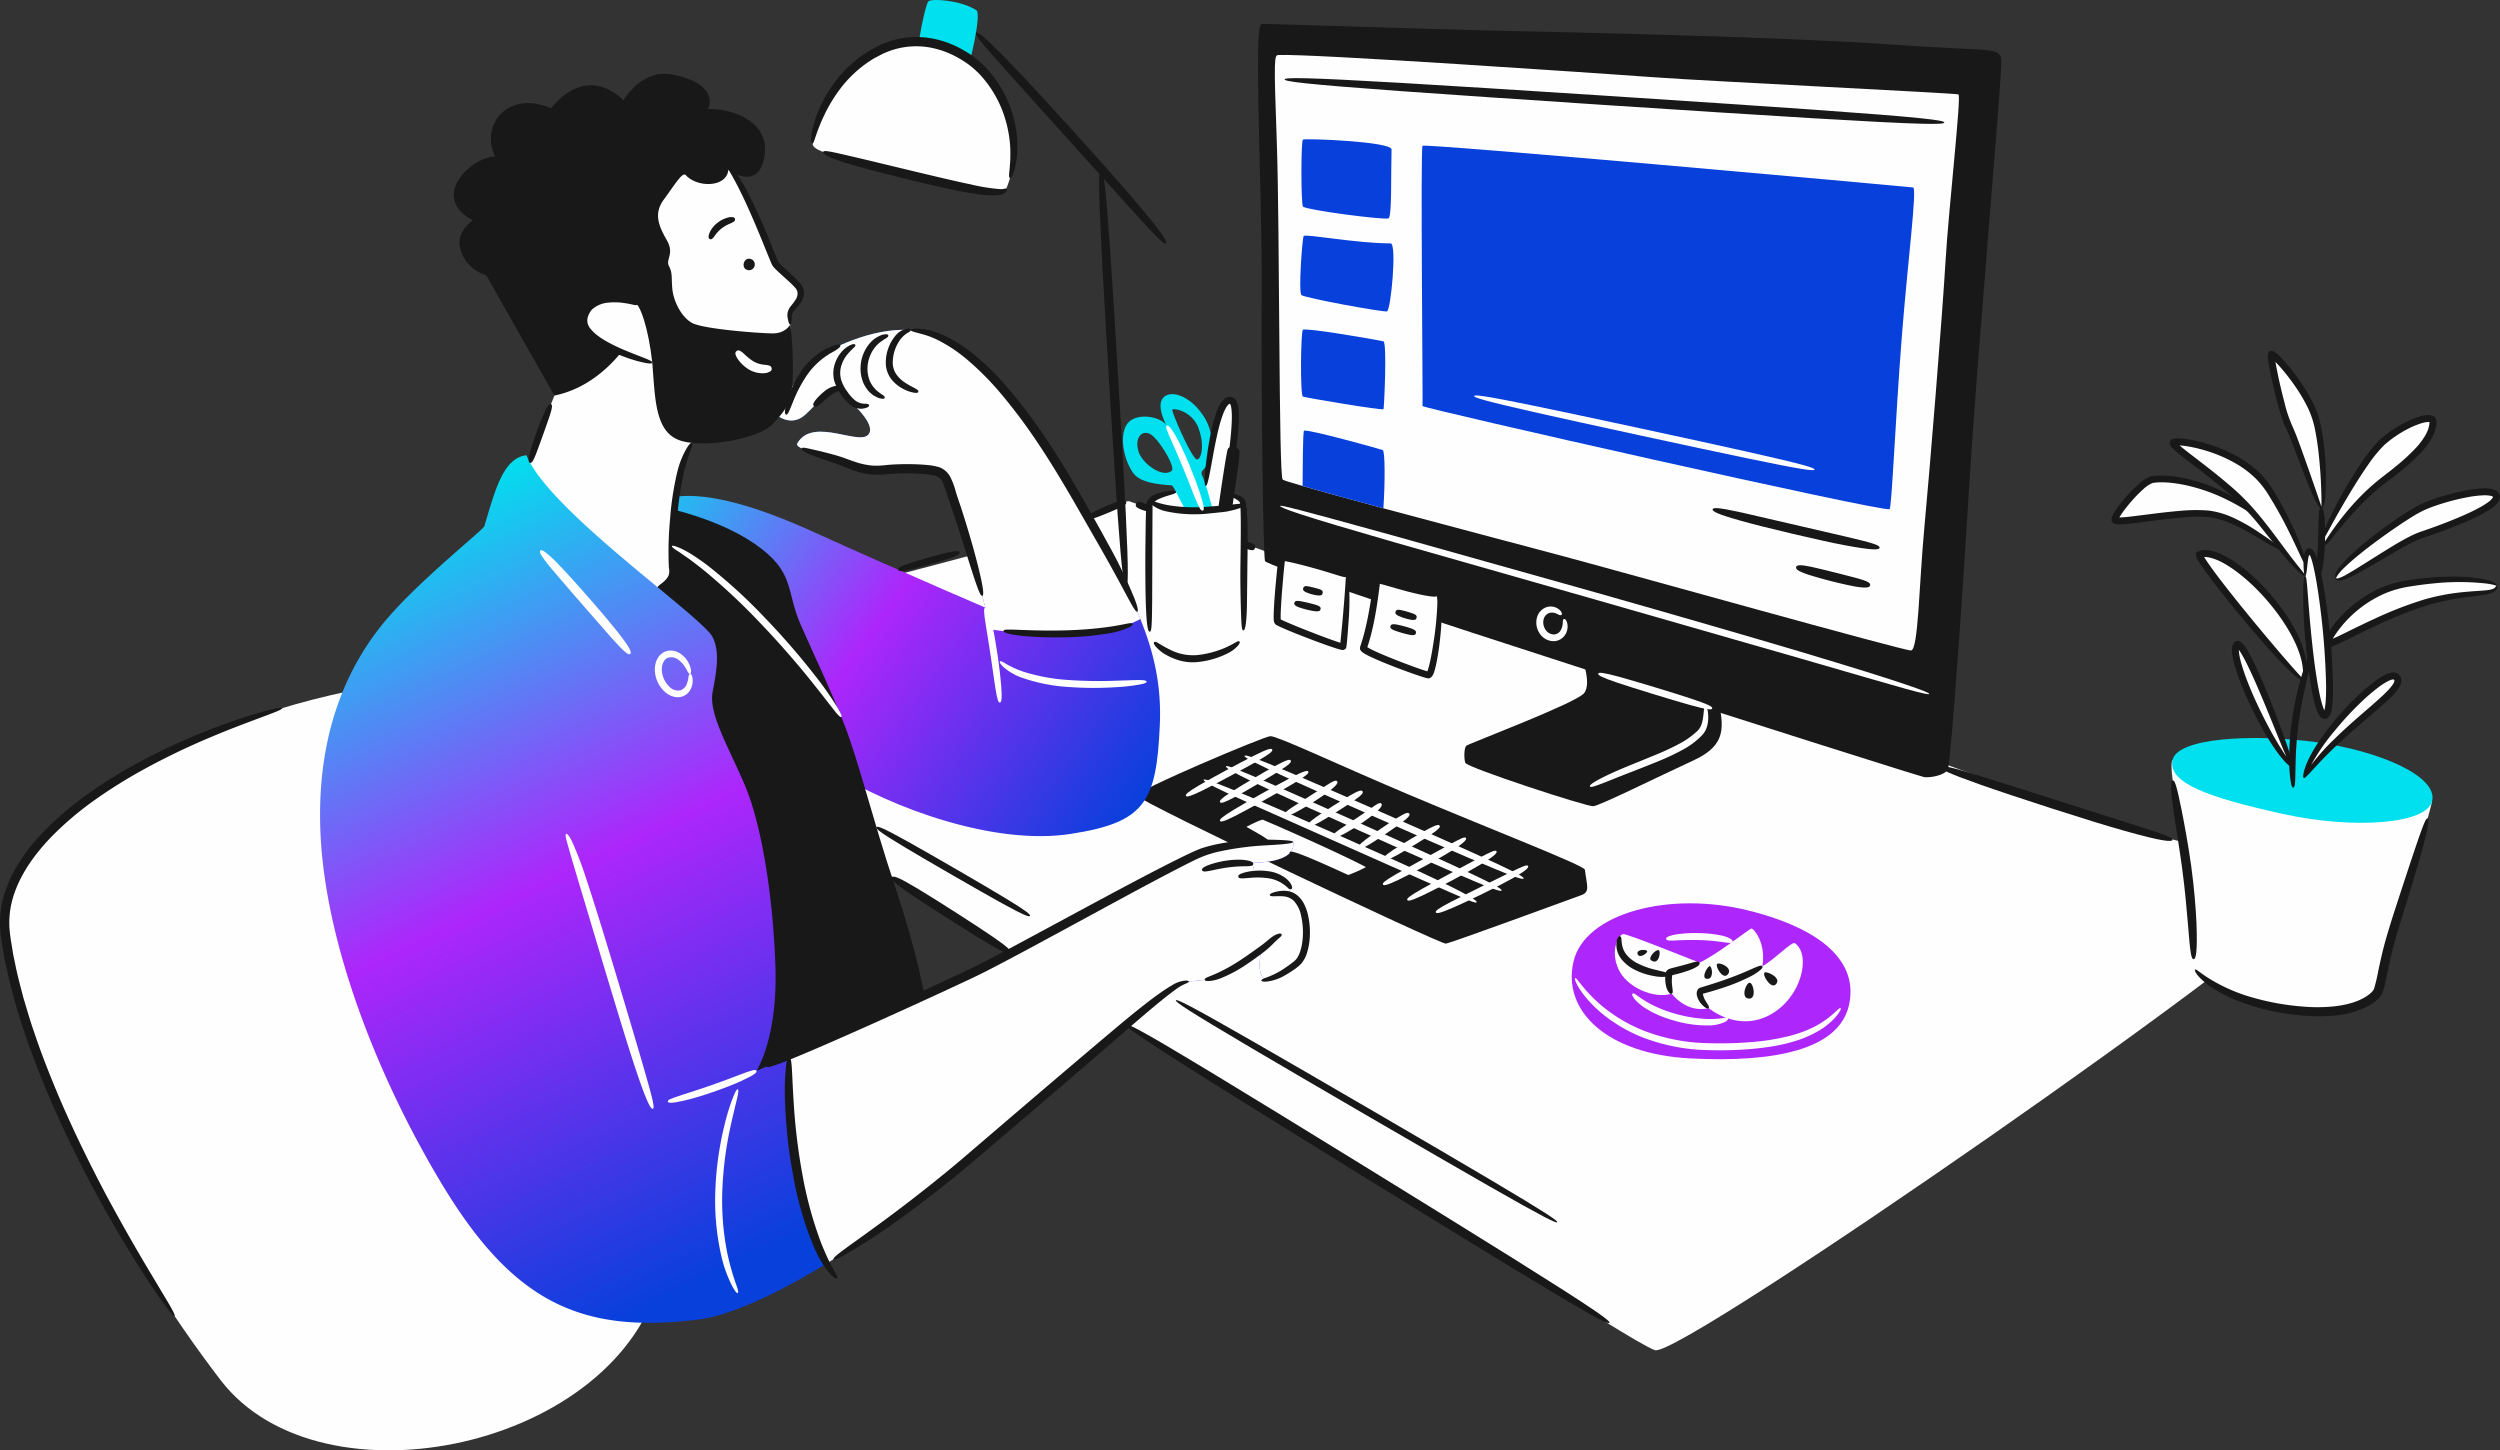 <svg id="Grupo_380" data-name="Grupo 380" xmlns="http://www.w3.org/2000/svg" xmlns:xlink="http://www.w3.org/1999/xlink" width="952.302" height="552.465" viewBox="0 0 952.302 552.465">
  <rect x="0" y="0" width="952.302" height="552.465" fill="#333333" stroke="none"/>
  <defs>
    <clipPath id="clip-path">
      <rect id="Rectángulo_539" data-name="Rectángulo 539" width="952.302" height="552.465" fill="none"/>
    </clipPath>
    <linearGradient id="linear-gradient" y1="0.221" x2="0.96" y2="0.928" gradientUnits="objectBoundingBox">
      <stop offset="0" stop-color="#00e0ee"/>
      <stop offset="0.478" stop-color="#ad26fb"/>
      <stop offset="1" stop-color="#0740db"/>
    </linearGradient>
    <linearGradient id="linear-gradient-2" x1="0.092" y1="0.057" x2="0.532" y2="0.87" xlink:href="#linear-gradient"/>
  </defs>
  <g id="Grupo_379" data-name="Grupo 379" clip-path="url(#clip-path)">
    <path id="Trazado_381" data-name="Trazado 381" d="M537.547,244.8c30.712,10.361,77.539,15.567,75.887,27.287s-239.512,177.2-249.14,173.958S259.837,379.58,219.5,356.95,46.709,248.189,46.709,248.189l20.92-95.433s64.642-16.492,75.079-21.2,19.909-9.4,21.434-8.87,70.725,26.062,70.725,26.062l210.49,51.79s10.667,13.649,10.99,14.621,24.124,10.388,81.2,29.643" transform="translate(266.114 68.273)" fill="#fffeff"/>
    <path id="Trazado_382" data-name="Trazado 382" d="M115.881,201.685c-2.942,12.46-10.491,35.108-14.729,48.882s-4.636,22.119-6.358,24.37-9.8,9.536-34.039,6.093-35.893-14.172-35.76-16.557a283.571,283.571,0,0,0-2.78-38.805c-2.649-18.808-6.87-36.75-5.254-39.526s98.92,15.544,98.92,15.544" transform="translate(810.577 103.465)" fill="#fffeff"/>
    <path id="Trazado_383" data-name="Trazado 383" d="M226.481,223.839c-30.18-7.623-62.562.836-66.882,19.412s12.452,35.22,44.6,36.872,56.175-3.355,60.239-19.888c3.551-14.443-6.266-28.391-37.954-36.4" transform="translate(439.773 123.054)" fill="#ad26fb"/>
    <path id="Trazado_384" data-name="Trazado 384" d="M394.043,231.014c.722,5.986,2.077,8.459-1.334,9.67s-49.54,18.215-51.65,18.478S225.22,205.567,223.374,202.8c-1.108-1.664,48.631-22.659,50.842-22.664,2.913,0,24.9,10.489,51.685,21.826,32.221,13.637,67.945,27.426,68.141,29.053" transform="translate(209.68 100.28)" fill="#181818"/>
    <path id="Trazado_385" data-name="Trazado 385" d="M326.718,218.993c1.043.694-9.23,5.132-9.926,4.958s-41.185-19.294-41.273-19.921,7.576-4.633,8.881-4.546,36.519,15.649,42.317,19.509" transform="translate(196.61 111.051)" fill="#fffeff"/>
    <path id="Trazado_386" data-name="Trazado 386" d="M287.285,177.756c1.575,9.924,3.78,17.169-9.608,23.312s-35.6,17.212-38.119,17.427S191.753,203.87,190.84,202c-.543-1.113-.629-5.847.409-6.571,1.473-1.026,41.064-15.941,44.686-19.879s-1.733-16.381-1.733-16.381Z" transform="translate(367.361 88.609)" fill="#181818"/>
    <path id="Trazado_387" data-name="Trazado 387" d="M123.452,5.873c-3.311.106.221,60.966,0,100.869s.534,100.488,1.259,103.7,248.961,82.063,251.165,82.321,7.712-.613,8.926-2.933,6.065-72.864,8.49-112.988,11.9-147.461,11.9-156.3c0-6.392-2.2-3.966-41.667-6.832S243.16,9.08,213.178,8.416,127.2,5.756,123.452,5.873" transform="translate(357.145 3.267)" fill="#181818"/>
    <path id="Trazado_388" data-name="Trazado 388" d="M133.149,46.555c1.183,32.722.7,127.229,2.242,128.645.28.265,3.051,1.136,7.581,2.444,7.021,2.039,18.244,5.106,30.791,8.5,24.051,6.476,52.928,14.088,66.3,17.653,24.814,6.616,131.837,36.613,134.67,36.5,2.833-.125,3.067-25.3,5.075-46.67,2.008-21.389,6.865-80.917,8.048-101.123,1.168-20.206,6.133-63.56,4.95-64.027-1.183-.483-94.273-4.966-115.538-6.507-21.264-1.526-131.6-9.091-143.418-8.5-1.666.078-1.884.358-.7,33.08" transform="translate(353.205 7.483)" fill="#fffeff"/>
    <path id="Trazado_389" data-name="Trazado 389" d="M330.552,51.565c-7.759-.82-186.055-16.895-186.869-15.877s.2,98.321,0,99.133S319.967,175.534,321.6,174.11c.865-.758,2.159-33.787,4.682-65.953,2.228-28.391,5.889-56.419,4.275-56.592" transform="translate(398.179 19.842)" fill="#0740db"/>
    <path id="Trazado_390" data-name="Trazado 390" d="M328.179,120.219c-12.284-.553-20.413,1.863-20.637,5.065s-.556,47.085.318,50.14,8.847,8.94,16.594,8.643,17.88-4.524,18.626-9,.249-16.1.423-26.012.321-23.142-.573-24.98-6.482-3.479-14.751-3.851" transform="translate(130.313 66.881)" fill="#fffeff"/>
    <path id="Trazado_391" data-name="Trazado 391" d="M473.154,102.621c-.314-3.937-.671-4.493,1.577-7.021,2.33-2.621,3.06-4.746,1.876-6.943-1.113-2.063-7.967-7.481-9.076-9.144S456.1,48.96,448.756,41.477s-25.427-3.255-30.415,8.176-1.594,29.236,1.108,41.291,19.538,25.08,30.276,25.841,24.364-2.428,23.428-14.164" transform="translate(-172.119 21.004)" fill="#fffeff"/>
    <path id="Trazado_392" data-name="Trazado 392" d="M327.876,147.356c.342.95,68.993,100.921,68.993,100.921,23.771,15.053,62.828,28.861,91.409,24.456,28.581-4.39,32.722-12.251,34.029-41.486.654-14.493-1.977-26.946-7.394-40.381-5.511-13.637-13.9-28.285-24.674-47.09-21.389-37.314-38.4-54.329-52.149-60.431-13.746-6.118-30.76-.436-42.093,5.448-11.348,5.884-19.863,24.222-19.863,24.222s5.682,5.013,11.13,0c5.448-5.028,10.477-12.22,14.835-9.169,0,0,3.58,5.651,4.592,6.4,0,0,6.32,5.993,5.106,9.5-2.242,6.491-21.4-6.569-27.585,4.234-1.292,2.257,11.208,4.592,17.762,7.176,6.538,2.6,10.01,3.471,15.816,2.849s16.314-.5,20.019.747c3.7,1.23,3.456,5.184,4.686,7.534,1.245,2.351,8.033,22.977,13.356,44.241,0,0-6.507-2.8-15.8-6.834-13.9-6.056-34.06-14.882-48.008-21.264-23.288-10.648-49.269-19.568-64.167-11.068" transform="translate(-80.506 44.931)" fill="url(#linear-gradient)"/>
    <path id="Trazado_393" data-name="Trazado 393" d="M368.353,119.74c-2.242,6.491-21.4-6.569-27.585,4.234-1.292,2.257,11.208,4.592,17.762,7.176,6.538,2.6,10.01,3.471,15.816,2.849s16.314-.5,20.019.747c3.7,1.23,3.456,5.184,4.686,7.534,1.245,2.351,8.033,22.977,13.356,44.241.623,2.678,1.183,5.48,1.7,8.282,29.733,4.11,45.751,2.288,57.364-3.938-5.511-13.637-13.9-28.285-24.674-47.09-21.389-37.314-38.4-54.329-52.149-60.431-13.746-6.118-30.76-.436-42.093,5.448-11.348,5.884-19.863,24.222-19.863,24.222s5.682,5.013,11.13,0c5.448-5.028,10.476-12.22,14.835-9.169,0,0,3.58,5.651,4.592,6.4,0,0,6.32,5.993,5.106,9.5" transform="translate(-37.062 44.931)" fill="#fffeff"/>
    <path id="Trazado_394" data-name="Trazado 394" d="M392.525,123.526s22.98,3.9,38.79,14.708,12.01,17.9,17.681,30.832,11.163,24.1,16.657,38.1,10.808,36.148,19.138,61.133,12.581,44.3,12.935,54.442l-82.383,38.623s-49.687-206.626-22.817-237.837" transform="translate(-144.058 68.766)" fill="#181818"/>
    <path id="Trazado_395" data-name="Trazado 395" d="M440.779,144.45c2.083-9.936,14.264-41.189,17.629-45.2L452,72.489s38.3-8.333,39.106-6.25,15.225,62.185,15.225,62.185-5.344,5.455-7.748,18.6-2.828,29.323-2.349,33.491-4.967,7.372-11.059,7.854Z" transform="translate(-240.185 36.689)" fill="#fffeff"/>
    <path id="Trazado_396" data-name="Trazado 396" d="M601.045,166.829c-72.529,9.613-157.41,51.662-151.751,96.085,6.217,48.8,43.771,120.121,82.088,170.007s151.769,26,167.692-40.181-98.028-225.911-98.028-225.911" transform="translate(-447.292 92.873)" fill="#fffeff"/>
    <path id="Trazado_397" data-name="Trazado 397" d="M292.391,256.228c2.055,41.61,21.623,91.892,46,132.459,27.242,45.347,53.114,57.489,97.869,51.947,10.959-1.354,28.192-8.593,49.41-21.669a452.838,452.838,0,0,0,51.387-37.485c44.366-36.956,71.639-62.626,81.913-68.292,6.85-3.783,9.994,2.864,31.726-13.434,0,0-2.491,12.345,2.833,11.115s13.73-5.122,14.135-14.648c.42-9.543-1.432-16.1-6.04-17.326,0-.514.311-8.095-13.73-8.095,0,0,.716-3.58-2.257-4.2,0,0,18.556.918,17.217-7.893,0,0-6.554.2-10.352.2s-15.365.716-23.88,3.6c-8.5,2.864-69.787,37.1-84.03,44.163-10.788,5.355-52.274,24.175-73.569,33.687-6.834,3.051-11.582,5.153-12.578,5.526,0,0,8.173-12.454,7.192-40.085-.965-27.631-5.448-53.893-11.473-68.308-6.024-14.384-14.01-27.429-12.454-35.8,1.557-8.359,2.818-15.411,0-21.015-4-7.939-62.595-48.273-70.876-69.273-9.013.981-12.064,13.823-16.081,27.055-.42,1.354-24.767,20.673-37.376,35.617-12.625,14.944-27.055,40.567-24.985,82.162" transform="translate(-170.273 62.012)" fill="url(#linear-gradient-2)"/>
    <path id="Trazado_398" data-name="Trazado 398" d="M307.409,366.285A452.839,452.839,0,0,0,358.8,328.8c44.366-36.956,71.639-62.626,81.913-68.292,6.849-3.783,9.994,2.864,31.725-13.434,0,0-2.491,12.345,2.833,11.115S489,253.066,489.4,243.539c.42-9.543-1.432-16.1-6.04-17.326,0-.514.311-8.095-13.73-8.095,0,0,.716-3.58-2.257-4.2,0,0,18.556.918,17.217-7.892,0,0-6.554.2-10.352.2s-15.365.716-23.88,3.6c-8.5,2.864-69.787,37.1-84.03,44.163-10.788,5.355-52.274,24.175-73.569,33.687-2.958,20.969,6.165,62.813,14.648,78.613" transform="translate(7.988 114.692)" fill="#fffeff"/>
    <path id="Trazado_399" data-name="Trazado 399" d="M424.971,73.86s-6.038,4.147-5,9.831C421.61,92.675,430.1,94.8,430.1,94.8c1.9,3.369,25.95,45.826,25.95,45.826,19.507-3.97,29.557-22.393,29.557-22.393l7.729,9.877c1.119,13.806.993,26.543,10.735,29.666s30.219-1,35.089-6.244,7.117-7.992,7.617-16.608a129.505,129.505,0,0,0-.873-21.355s-1.748,3.372-6.619,3.372-26.6-1.624-30.844-4-7.117-8.616-7.492-13.112.125-5.869-1.249-8.49,2.123-4.62-.749-9.74S493.578,71.615,497.7,66s7.153-10.7,8.367-9.365c4.544,4.988,15.7,4.669,16.233-2,0,0,11.425,8.461,13.772-5.07s-12.7-18.364-21.54-18.089c0,0,5.195-9.371-13.532-13.117-11.736-2.347-18.64,9.8-18.64,9.8S469.241,13.522,454.743,31.2C438.7,24.131,427.576,37.24,433.48,49.561c-9.127.2-25.2,15.343-8.509,24.3" transform="translate(-244.866 10.051)" fill="#181818"/>
    <path id="Trazado_400" data-name="Trazado 400" d="M427.151,66.766a2.192,2.192,0,1,0,.959-3.314,2.477,2.477,0,0,0-.959,3.314" transform="translate(-143.605 35.254)" fill="#181818"/>
    <path id="Trazado_401" data-name="Trazado 401" d="M394.852,3.944c1.958,1.3-2.562,21.471-3.772,22.561s-17.913-2.3-18.518-5.084S375.345,1.572,376.556.482s12.337-.489,18.3,3.462" transform="translate(-22.889 0)" fill="#00e0ee"/>
    <path id="Trazado_402" data-name="Trazado 402" d="M437.5,66.167C436.468,68.67,429.76,68.13,399,60.6s-35.016-8.945-35.343-11.563S369,22.969,389.626,13.284C400.144,8.347,411.908,9.2,423,16.642,436.72,25.856,445.14,47.731,437.5,66.167" transform="translate(-54.169 5.67)" fill="#fffeff"/>
    <path id="Trazado_403" data-name="Trazado 403" d="M309.46,139.975c1.261-.047,2.522-.125,3.767-.234.685-.062,1.354-.125,2.024-.2.872-.078,1.728-.187,2.569-.311.669-5.013,1.619-12.189,2.709-20.346.156-1.121.3-2.179.4-3.191,1.6-13.2.887-17.622-1.012-17.746-2.024-.14-4.5,2.958-7.1,17.124-.3,1.635-.591,3.425-.9,5.386v.016c-.451,2.9-.9,6.149-1.354,9.807v.016q-.56,4.437-1.105,9.683" transform="translate(148.748 54.523)" fill="#fffeff"/>
    <path id="Trazado_404" data-name="Trazado 404" d="M316.182,108.44c2.864-5.371,13.138-3.689,15.442-.047-.342-.623-4-7.254-1.4-10.445,2.724-3.331,10.056-1.043,15.053,6.273a18.849,18.849,0,0,1,3.518,11.675,23,23,0,0,1-.9,5.386v.016c-1.277,4.421-3.97,3.8-2.615,6.4a28.279,28.279,0,0,1,1.261,3.409v.016c.95,3.02,2.039,7.083,2.662,9.449-1.245.109-2.506.187-3.767.234-2.242.093-4.483.093-6.632-.031-2.693-5.355-4.686-9.48-5.262-9.589-.654-.14-10.663-.218-14.073-4.016-3.394-3.814-6.164-13.356-3.285-18.727m27.04,12.889c1.385,0,3.02-4.81.638-11.66-2.382-6.865-9.683-8.017-10.072-7.3s7.519,18.961,9.434,18.961m-22.339-3.145c1.417,4.841,9.325,10.321,12.656,7.441,1.619-1.4-5.013-12.251-8.142-13.948s-6.04,1.245-4.514,6.507" transform="translate(112.777 53.694)" fill="#00e0ee"/>
    <path id="Trazado_405" data-name="Trazado 405" d="M305.565,37.96c-.263,9.058.188,25.485-1.132,26.241s-31.877-3.207-32.632-4.527-.754-24.9,0-25.464,33.852.729,33.763,3.75" transform="translate(224.504 18.973)" fill="#0740db"/>
    <path id="Trazado_406" data-name="Trazado 406" d="M305.186,60.61c-13.176,0-32.6-3.753-33.122-2.8s-2.039,21.361-.847,22.485,31.115,6.572,32.585,6.227,3.892-25.91,1.384-25.91" transform="translate(224.522 32.096)" fill="#0740db"/>
    <path id="Trazado_407" data-name="Trazado 407" d="M304.165,85.121c-3.336-.705-29.848-5.325-30.676-4.365s-1.063,24.943,0,25.415,30.48,5.388,30.717,4.821,1.387-25.569-.04-25.871" transform="translate(222.805 44.884)" fill="#0740db"/>
    <path id="Trazado_408" data-name="Trazado 408" d="M272.934,126.472c7.021,2.039,18.245,5.106,30.791,8.5.685-10.523.607-21.809-.249-22.183-.95-.42-29.5-8.3-30.029-7.348-.374.654-.483,13.341-.514,21.031" transform="translate(223.243 58.655)" fill="#0740db"/>
    <path id="Trazado_409" data-name="Trazado 409" d="M287.493,147.981c-12.067-2.548-22.376-6.7-22.72-5.894s-1.5,15.035-5.221,25.7c-.523,1.5,23.889,10.491,24.85,10.305,2.044-.392,5.859-29.532,3.092-30.116" transform="translate(259.807 79.043)" fill="#fffeff"/>
    <path id="Trazado_410" data-name="Trazado 410" d="M308.334,143.744c-7.422-3.546-24-7.85-24.375-7.253s-2.467,23.327-1.719,24.3,24.75,10.248,24.974,9.575,2.516-25.955,1.119-26.623" transform="translate(204.407 75.953)" fill="#fffeff"/>
    <path id="Trazado_411" data-name="Trazado 411" d="M115.553,204.617c-2.021,8.7-29.611,10.954-57.341,4.793S14.92,197.8,16.632,189.073s31.31-10.131,54.931-6.879,46.215,12.838,43.989,22.423" transform="translate(810.905 100.533)" fill="#00e0ee"/>
    <path id="Trazado_412" data-name="Trazado 412" d="M72.534,204.423c-9.127-8.934-24.21-41.5-21.391-46.432s21.391,46.432,21.391,46.432" transform="translate(800.691 87.767)" fill="#fffeff"/>
    <path id="Trazado_413" data-name="Trazado 413" d="M87.552,183.415c-.741,3.009-42.176-47-39.682-47.73,11.983-3.523,43.969,30.318,39.682,47.73" transform="translate(790.007 75.393)" fill="#fffeff"/>
    <path id="Trazado_414" data-name="Trazado 414" d="M24.979,204.258c3.655-15.01,30.667-41.741,35-38.622,5.906,4.254-19.99,18.022-35,38.622" transform="translate(852.58 92.07)" fill="#fffeff"/>
    <path id="Trazado_415" data-name="Trazado 415" d="M49.555,197.347c-5.039,3.752-10.4-61-6.54-62.561,4.574-1.848,10.908,59.307,6.54,62.561" transform="translate(836.368 75.012)" fill="#fffeff"/>
    <path id="Trazado_416" data-name="Trazado 416" d="M98.428,160.556c-8.928-7.706-16.633-22.085-28.287-32.516s-23.682-17.95-23.4-19.547,25.994,1.636,36.307,17.535c9.021,13.907,16.1,32.227,15.38,34.529" transform="translate(781.071 60.193)" fill="#fffeff"/>
    <path id="Trazado_417" data-name="Trazado 417" d="M117.928,145.587c-9.869-4.936-20.36-14.894-32.719-15.249s-32.983,4.178-33.517,2.489,10.072-14.65,14.225-15.382c9.6-1.689,38.008,4.535,52.011,28.142" transform="translate(753.935 65.236)" fill="#fffeff"/>
    <path id="Trazado_418" data-name="Trazado 418" d="M62.429,145.264c-.959,1.055-10.075-26.416-12.536-31.062S42.6,87.878,43.242,86.784s13.686,13.391,16.909,24.5,3.52,32.61,2.277,33.976" transform="translate(821.969 48.28)" fill="#fffeff"/>
    <path id="Trazado_419" data-name="Trazado 419" d="M59,103.578c0,6.807-7.71,13.925-18.168,21.834-16.012,12.113-23.2,27.175-24.379,25.538s15.2-32.5,23.341-39.64S59,100.32,59,103.578" transform="translate(867.782 57.009)" fill="#fffeff"/>
    <path id="Trazado_420" data-name="Trazado 420" d="M.853,153.175c-.534-4.7,25-22.963,32.264-26.6,7.692-3.85,27.989-8.872,28.951-4.6s-19.764,11.878-28.738,14.859S1.3,157.139.853,153.175" transform="translate(888.885 66.996)" fill="#fffeff"/>
    <path id="Trazado_421" data-name="Trazado 421" d="M65.282,144.217c-.031,4.4-12.3,1.132-30.628,7.508S1.02,167.982.847,166.016,11.335,146.937,30.11,143.6c20.388-3.624,35.183-1.017,35.172.616" transform="translate(885.705 78.924)" fill="#fffeff"/>
    <path id="Trazado_422" data-name="Trazado 422" d="M226.785,241.6c1.557-8.864-3.353-14.673-4.253-14.374s-13.3,10.062-19.7,13c0,0-27.191-10.959-28.989-10.9s-5.09,6.108-1.916,13.237,13.6,11.558,20.363,9.462c0,0,5.45,7.547,14.076,5.511,0,0,10.78,9.223,23.178,2.635s15.871-23.118,9.642-27.371c-1.161-.792-7.48,5.989-12.4,8.8" transform="translate(444.524 126.489)" fill="#fffeff"/>
    <path id="Trazado_423" data-name="Trazado 423" d="M208.748,232.5c-1.323-.135-3.92,2.933-2.882,3.778,3.059,2.486,4.033-3.66,2.882-3.778" transform="translate(422.987 129.431)" fill="#181818"/>
    <path id="Trazado_424" data-name="Trazado 424" d="M212.388,232.983c.076.817-3.067,2.881-3.647,1.031s3.566-1.9,3.647-1.031" transform="translate(415.053 129.397)" fill="#181818"/>
    <path id="Trazado_425" data-name="Trazado 425" d="M195.083,236.481c-.7-.711-3.546,4.188-1.589,4.7,2.773.718,2.581-3.688,1.589-4.7" transform="translate(456.392 131.609)" fill="#181818"/>
    <path id="Trazado_426" data-name="Trazado 426" d="M188.758,235.968c-.747.8,2.1,6.017,3.98,4.057,2.432-2.533-3.117-4.986-3.98-4.057" transform="translate(465.305 131.25)" fill="#181818"/>
    <path id="Trazado_427" data-name="Trazado 427" d="M184.746,240.488c-1.381-.358-3.618,5.477-.722,5.995,3.345.6,2.106-5.635.722-5.995" transform="translate(481.867 133.87)" fill="#181818"/>
    <path id="Trazado_428" data-name="Trazado 428" d="M181.116,242.665c-1.767,1.505-5.146-3.739-4.094-4.665.716-.629,7.024,2.168,4.094,4.665" transform="translate(495.157 132.443)" fill="#181818"/>
    <path id="Trazado_429" data-name="Trazado 429" d="M478.243,97.408c-1.469-13.44-4.6-21.306-5.859-22.111-3.794-2.436-18.413-4.673-20.172,5.207-1.736,9.756,26.031,16.9,26.031,16.9" transform="translate(-229.776 40.757)" fill="#fffeff"/>
    <path id="Trazado_430" data-name="Trazado 430" d="M308.451,133.2c.872-.078,1.728-.187,2.569-.311q1.471-.21,2.849-.467c1.417-10.617,3.238-21,2.584-21.965a3.389,3.389,0,0,0-2.319-1.105,1.881,1.881,0,0,0-1.961.763c-.5,1.012-2.631,15.536-3.72,23.086" transform="translate(155.549 60.865)" fill="#181818"/>
    <path id="Trazado_431" data-name="Trazado 431" d="M609.191,404.881c-.321.216-1.815-1.463-6.3-7.79-4.357-6.4-11.772-17.433-22.462-36.761-4.989-9.167-11.669-22.038-18.265-37.231-1.666-3.789-3.238-7.762-4.888-11.8-1.515-4.1-3.194-8.241-4.6-12.559a218.7,218.7,0,0,1-7.558-26.753c-.484-2.3-1.01-4.589-1.325-6.924l-.548-3.484a30.077,30.077,0,0,1-.434-3.549,37.192,37.192,0,0,1,1.678-14.258,50.843,50.843,0,0,1,6.042-12.474,72.331,72.331,0,0,1,8.213-10.31A122.057,122.057,0,0,1,576.8,205.551a179.635,179.635,0,0,1,16.31-10.217,239.4,239.4,0,0,1,28.38-13.375c7.6-3,13.364-4.88,17.6-6.2,8.514-2.55,10.979-2.8,11.09-2.428.062.205-.442.564-1.988,1.225-1.552.646-4.136,1.622-8.213,3.126-4.061,1.547-9.631,3.594-17.015,6.708a271.42,271.42,0,0,0-27.645,13.454c-4.69,2.67-10.139,5.972-15.914,10.047a122.333,122.333,0,0,0-17.542,14.873c-5.595,5.929-10.913,12.972-13.738,21.227a34.055,34.055,0,0,0-1.845,12.855,63.666,63.666,0,0,0,.867,6.7l.532,3.4.71,3.372c.859,4.514,2.088,8.953,3.222,13.375,1.333,4.373,2.553,8.744,4.058,12.964,2.811,8.5,6.071,16.583,9.224,24.151,6.438,15.092,12.961,27.936,17.79,37.13,10.5,19.585,17.664,31,21.669,37.834,4.135,6.75,5.164,8.9,4.84,9.119" transform="translate(-542.697 96.413)" fill="#181818"/>
    <path id="Trazado_432" data-name="Trazado 432" d="M320.866,346.1c-.21-.336.7-1.256,4.2-3.836,3.5-2.6,9.625-6.825,19.521-14.256,4.676-3.512,11.11-8.462,18.291-14.323,3.6-2.913,7.358-6.1,11.211-9.426,3.864-3.31,7.84-6.712,11.823-10.123,15.942-13.635,32.034-27.322,41.474-35.253,11.06-9.334,17.975-14.594,22.426-17.136a11.364,11.364,0,0,1,5-1.792c1.031-.044,1.393.14,1.421.346s-.286.425-1.127.785a18.473,18.473,0,0,0-4.055,2.369c-3.893,2.81-10.414,8.224-21.249,17.673-9.265,8.047-25.264,21.77-41.2,35.367-3.985,3.4-7.966,6.787-11.833,10.08s-7.632,6.49-11.281,9.4c-7.257,5.845-13.785,10.758-18.568,14.2a241.742,241.742,0,0,1-20.637,13.619c-3.9,2.221-5.218,2.626-5.419,2.305" transform="translate(-3.381 133.577)" fill="#181818"/>
    <path id="Trazado_433" data-name="Trazado 433" d="M495.836,206.347c.011.386-1.582.741-7.161,1.11-2.822.193-6.488.271-11.471.918-2.48.311-5.266.735-8.35,1.379A41.106,41.106,0,0,0,459,212.94c-13.363,6.507-36.663,19.437-60.244,32.136-5.887,3.193-11.811,6.361-17.654,9.381-5.83,3.067-11.674,5.668-17.131,8.233-10.954,5.069-20.687,9.474-27.871,12.7-16.873,7.562-26.984,11.892-32.915,14.248s-7.682,2.732-7.854,2.343c-.352-.8,5.629-3.931,38.95-19.362,7.1-3.3,16.755-7.776,27.661-12.835,5.43-2.572,11.232-5.182,16.977-8.176l8.732-4.575,8.812-4.742c23.554-12.659,46.847-25.418,60.532-31.861.911-.434,1.845-.825,2.745-1.214l1.426-.535,1.362-.416q2.7-.766,5.143-1.23a87.1,87.1,0,0,1,8.775-1.225c2.6-.237,4.871-.339,6.867-.367,2.016-.017,3.689.048,5.106.073,5.694.149,7.4.442,7.415.831" transform="translate(-3.255 114.368)" fill="#181818"/>
    <path id="Trazado_434" data-name="Trazado 434" d="M455.634,168.076c-.3.056-.551-.227-1.037-1.143a17.84,17.84,0,0,0-1.077-1.814,9.551,9.551,0,0,0-2.312-2.413,4.245,4.245,0,0,0-4.208-.686c-1.49.682-2.352,2.978-2.055,5.232a9.309,9.309,0,0,0,2.939,5.8,4.408,4.408,0,0,0,4.254,1.228,3.949,3.949,0,0,0,2.267-2.363,10.674,10.674,0,0,0,.59-2.243c.167-1.149.3-1.54.638-1.6.288-.05.683.21.94,1.541a7.178,7.178,0,0,1-.151,2.892,6.493,6.493,0,0,1-.947,2.086,5.45,5.45,0,0,1-2.349,1.938,5.77,5.77,0,0,1-3.353.313,7.775,7.775,0,0,1-3.5-1.729,11.6,11.6,0,0,1-3.949-7.422,9.444,9.444,0,0,1,.462-4.457,6.26,6.26,0,0,1,2.927-3.439,5.735,5.735,0,0,1,4.027-.422,7.318,7.318,0,0,1,2.743,1.361,9.686,9.686,0,0,1,2.695,3.311,8.208,8.208,0,0,1,.792,2.394c.168,1.2-.076,1.586-.341,1.633" transform="translate(-192.794 88.623)" fill="#fffeff"/>
    <path id="Trazado_435" data-name="Trazado 435" d="M457.488,134.849c.1-.4.845-.249,1.91.525a45.776,45.776,0,0,1,5.406,5.039c4.969,5.1,16.915,18.738,21.563,24.605,5.473,6.877,6.037,8.579,5.378,9.1-.688.54-2.044-.4-7.8-6.892-4.9-5.55-16.766-19.164-21.345-24.586a64.171,64.171,0,0,1-4.57-5.881c-.766-1.175-.654-1.5-.539-1.905" transform="translate(-251.703 74.951)" fill="#fffeff"/>
    <path id="Trazado_436" data-name="Trazado 436" d="M426.611,273.85c-.117-.59.82-1.085,5.7-2.639,2.305-.741,6.414-2.021,10.5-3.456,4.094-1.418,8.168-2.973,10.545-3.885,5.573-2.153,6.739-2.349,7.025-1.74.26.554-.526,1.479-6.01,3.976-2.34,1.063-6.44,2.7-10.586,4.122-4.141,1.435-8.331,2.637-10.726,3.208-5.131,1.213-6.348.967-6.454.414" transform="translate(-172.215 145.759)" fill="#fffeff"/>
    <path id="Trazado_437" data-name="Trazado 437" d="M452.005,204.079c.3-.19,1.034.4,2.285,2.956a134.9,134.9,0,0,1,5.49,14.521c4.807,14.2,15.664,50.772,20.1,65.833,5.168,17.7,5.995,21.056,5.153,21.375-.757.291-2.615-2.7-8.208-20.172-4.815-14.9-15.6-51.419-19.916-65.735-2.3-7.653-3.635-12.307-4.4-15.02-.739-2.709-.872-3.54-.506-3.758" transform="translate(-236.348 113.591)" fill="#fffeff"/>
    <path id="Trazado_438" data-name="Trazado 438" d="M439.694,266.562c.275.092.335.722-.073,2.692-.2.987-.542,2.3-.976,4.063-.374,1.781-.973,3.977-1.554,6.758a136.721,136.721,0,0,0-3.232,24.2,101.824,101.824,0,0,0,1.852,24.635,95.2,95.2,0,0,0,3.471,12.256c.766,2.139.8,2.833.511,2.98s-.774-.288-1.932-2.291a49.47,49.47,0,0,1-4.412-12.233,95.29,95.29,0,0,1-2.158-25.2,121.582,121.582,0,0,1,3.555-24.618A76,76,0,0,1,438.2,268.9c.8-1.919,1.216-2.427,1.491-2.335" transform="translate(-158.675 148.388)" fill="#fffeff"/>
    <path id="Trazado_439" data-name="Trazado 439" d="M485.169,98.9c.543.216.638,1-.408,4.254-1.007,3.071-3.8,10.8-4.98,13.971-1.407,3.713-1.972,4.326-2.6,4.139-.6-.176-.825-1.012.254-4.86a133.17,133.17,0,0,1,5.112-14.018c1.438-3.169,2.086-3.7,2.625-3.487" transform="translate(-275.304 55.034)" fill="#181818"/>
    <path id="Trazado_440" data-name="Trazado 440" d="M442.315,163.445c-.12-.283.223-.623,1.357-1.468a11.439,11.439,0,0,0,2.041-1.941,4.586,4.586,0,0,0,.842-1.65,6,6,0,0,0-.034-2.446,129.563,129.563,0,0,1,.442-18.43,112.193,112.193,0,0,1,2.872-18.54,32.807,32.807,0,0,1,3.764-9.024c.973-1.46,1.465-1.715,1.734-1.558.285.165.26.672-.3,2.225a77.2,77.2,0,0,0-2.782,8.845,134.658,134.658,0,0,0-2.625,18.1,177.143,177.143,0,0,0-.772,18.047c.026.537.05,1.051.073,1.54a5.138,5.138,0,0,1-.234,1.7,6.179,6.179,0,0,1-1.4,2.379,8.514,8.514,0,0,1-2.833,1.988c-1.508.61-2.041.487-2.145.237" transform="translate(-191.724 60.316)" fill="#181818"/>
    <path id="Trazado_441" data-name="Trazado 441" d="M305.111,214.375c-.184-.531.215-1.144,2.964-2.151a35.282,35.282,0,0,1,6.141-1.48,29.517,29.517,0,0,1,6.473-.319c3.473.344,4.021,1.046,3.9,1.627-.125.676-.767.809-3.931.83a49.535,49.535,0,0,0-6,.479c-2.313.325-4.6.833-5.894,1.1-2.772.595-3.464.479-3.66-.089" transform="translate(152.791 117.108)" fill="#181818"/>
    <path id="Trazado_442" data-name="Trazado 442" d="M315.8,220.057c-.251.145-.554.129-1.009-.2s-1.052-.975-2.232-1.773a13.416,13.416,0,0,0-5.808-2.168,29.455,29.455,0,0,0-6.649-.121c-3.583.318-4.335.28-4.513-.391-.157-.565.367-1.328,4.163-2.041a23.568,23.568,0,0,1,7.334-.081,13.535,13.535,0,0,1,6.862,2.909,7.511,7.511,0,0,1,1.462,1.641,3.644,3.644,0,0,1,.579,1.191c.184.623.065.886-.188,1.031" transform="translate(176.118 118.595)" fill="#181818"/>
    <path id="Trazado_443" data-name="Trazado 443" d="M291.215,252.15c-.039-.3.322-.548,1.529-.992a31.063,31.063,0,0,0,6.334-3.043c.727-.455,1.58-1.031,2.522-1.712l1.473-1.1c.238-.195.553-.406.743-.6s.4-.36.582-.579c1.507-1.792,2.268-4.852,2.531-7.832a28.967,28.967,0,0,0-.576-8.75,11.746,11.746,0,0,0-2.838-5.771,6.346,6.346,0,0,0-4.077-1.689,28.287,28.287,0,0,0-3-.026c-1.485.05-1.954-.086-2.022-.413-.062-.3.255-.672,1.728-1.136a12.7,12.7,0,0,1,3.277-.531,9.234,9.234,0,0,1,2.615.286,7.5,7.5,0,0,1,3.036,1.608,10.565,10.565,0,0,1,2.273,2.886,18.407,18.407,0,0,1,1.524,4.023,30.381,30.381,0,0,1,.724,9.574,24.337,24.337,0,0,1-.9,4.9,12.046,12.046,0,0,1-2.232,4.395,17.434,17.434,0,0,1-3.288,2.674c-1.007.69-1.933,1.273-2.741,1.722a17.963,17.963,0,0,1-7.327,2.536c-1.42.09-1.854-.153-1.887-.425" transform="translate(189.282 121.342)" fill="#181818"/>
    <path id="Trazado_444" data-name="Trazado 444" d="M298.114,246.025c-.037-.286.179-.573.959-.911.777-.355,2.122-.817,4.29-1.831a68.5,68.5,0,0,0,9.048-5.193c1.719-1.143,3.411-2.344,4.936-3.439,1.561-1.11,2.842-2.017,3.759-2.783,1.079-.88,1.961-1.652,2.769-2.211a7.931,7.931,0,0,1,2.007-1.049c1.038-.322,1.4-.143,1.524.139.132.307-.034.623-.741,1.231-.349.311-.817.7-1.427,1.283s-1.378,1.4-2.464,2.413a42.589,42.589,0,0,1-3.806,3.037c-1.512,1.126-3.23,2.366-5,3.532a51.157,51.157,0,0,1-9.589,5.159,14.444,14.444,0,0,1-4.982,1.136c-.956-.028-1.247-.224-1.284-.514" transform="translate(160.787 127.169)" fill="#181818"/>
    <path id="Trazado_445" data-name="Trazado 445" d="M479.558,97.833c-.072.279-.542.416-1.989.2a46.725,46.725,0,0,1-7.8-2.14,63.492,63.492,0,0,1-7.217-3.032,37.728,37.728,0,0,1-4.335-2.5,18.574,18.574,0,0,1-4.136-3.64,9.643,9.643,0,0,1-1.527-2.593,6.676,6.676,0,0,1-.36-3.155,9.641,9.641,0,0,1,2.4-5.087,10.2,10.2,0,0,1,4.183-2.609,15.509,15.509,0,0,1,3.772-.769,20.723,20.723,0,0,1,6.082.444,15.512,15.512,0,0,1,3.439,1.139c1.568.813,1.806,1.4,1.635,1.631-.2.294-.63.218-2.13-.132-.766-.143-1.793-.389-3.222-.551a23.3,23.3,0,0,0-5.447-.1,10.535,10.535,0,0,0-6.312,2.629,7.518,7.518,0,0,0-1.756,3.632,4.84,4.84,0,0,0,1.222,3.736c1.9,2.4,4.893,4.167,7.5,5.557,2.648,1.389,5.1,2.416,6.868,3.141,3.8,1.538,6.154,2.374,7.5,2.983s1.712.932,1.639,1.217" transform="translate(-231.091 40.331)" fill="#181818"/>
    <path id="Trazado_446" data-name="Trazado 446" d="M415.1,40.159c.244-.369,2.727.651,7.648,9.753A216.517,216.517,0,0,1,431.9,70.031l2.416,5.929.3.7c.1.252.2.459.271.595a1.647,1.647,0,0,0,.276.441c.157.167.285.327.461.5.665.683,1.393,1.359,2.1,2.011,1.417,1.312,2.782,2.544,3.988,3.75A22.366,22.366,0,0,1,443.4,85.8a5.99,5.99,0,0,1,.729,1.115,5.424,5.424,0,0,1,.433,1.171,5.271,5.271,0,0,1-.031,2.7,7.514,7.514,0,0,1-.922,2.041,17.191,17.191,0,0,1-2.137,2.615,5.451,5.451,0,0,0-1.158,1.684,5.534,5.534,0,0,0-.237,1.533c-.055,2-.248,2.635-.576,2.646s-.634-.461-1-2.511a6.05,6.05,0,0,1-.012-2.064,6.233,6.233,0,0,1,1.292-2.548,20.664,20.664,0,0,0,1.789-2.436,3.963,3.963,0,0,0,.645-2.922,3.369,3.369,0,0,0-.68-1.331,17.922,17.922,0,0,0-1.494-1.588c-1.15-1.121-2.508-2.326-3.946-3.629-.721-.659-1.462-1.329-2.22-2.088a7.966,7.966,0,0,1-1.172-1.392,17.3,17.3,0,0,1-.75-1.607l-2.43-5.948c-3.2-7.97-6.616-15.763-8.749-20.041-4.505-9.2-6.194-10.515-5.673-11.04" transform="translate(-138.467 22.322)" fill="#181818"/>
    <path id="Trazado_447" data-name="Trazado 447" d="M423.377,85.992c.635-.479,1.292-.349,2.9,1.124a21.6,21.6,0,0,0,3.434,2.757,9.923,9.923,0,0,0,3.9,1.294c2.295.209,2.945.464,3.1,1.361a1.03,1.03,0,0,1-.4,1.129,4.95,4.95,0,0,1-2.774.786,10.185,10.185,0,0,1-5.606-1.508,13.921,13.921,0,0,1-3.976-3.716c-1.387-2.039-1.18-2.772-.578-3.225" transform="translate(-142.787 47.733)" fill="#fffeff"/>
    <path id="Trazado_448" data-name="Trazado 448" d="M432.473,61.528c-.525-.12-.95-.7-.145-2.621a9.966,9.966,0,0,1,2.76-3.471,11.09,11.09,0,0,1,3.963-2.077,4.4,4.4,0,0,1,2.274-.156.767.767,0,0,1,.62.679.867.867,0,0,1-.3.867,7.824,7.824,0,0,1-1.75.917,14.606,14.606,0,0,0-3.109,1.812,12.818,12.818,0,0,0-2.4,2.556c-.967,1.357-1.312,1.649-1.912,1.494" transform="translate(-161.968 29.57)" fill="#181818"/>
    <path id="Trazado_449" data-name="Trazado 449" d="M405.829,133.67c.118-.265.814-.181,3.029.735a44.968,44.968,0,0,1,4.368,2.346c1.792,1.183,4.069,2.646,6.709,4.721a197.959,197.959,0,0,1,21.274,19.5,278.556,278.556,0,0,1,19.2,22.128,121.533,121.533,0,0,1,8.649,12.407c1.348,2.335,1.543,3.087,1.275,3.264s-.887-.265-2.536-2.315l-3.414-4.354c-1.462-1.93-3.383-4.309-5.767-7.313-4.091-5.112-11.376-13.705-19.124-21.767a235.427,235.427,0,0,0-20.769-19.516c-2.566-2.144-4.731-3.7-6.432-5-1.768-1.175-3.053-2.153-4.052-2.774-2-1.242-2.534-1.793-2.414-2.059" transform="translate(-149.866 74.34)" fill="#fffeff"/>
    <path id="Trazado_450" data-name="Trazado 450" d="M440.017,165.972c-.792.207-1.893-2.649-6.35-16.952-1.069-3.376-2.544-8.064-4.312-13.381l-1.384-4.091q-.364-1.039-.735-2.1c-.277-.778-.5-1.522-.722-2.262a29.9,29.9,0,0,0-1.477-4.139,5.005,5.005,0,0,0-2.242-2.581,8.624,8.624,0,0,0-1.884-.486c-.722-.125-1.471-.221-2.226-.3-1.512-.153-3.045-.244-4.564-.291-3.035-.095-6.021-.058-8.8.114-.7.042-1.373.1-2.036.162q-1.079.105-2.139.156a25.131,25.131,0,0,1-4.108-.14,30.132,30.132,0,0,1-6.656-1.677c-2.131-.758-3.937-1.588-5.515-2.158-1.62-.588-3.1-1.074-4.407-1.515-2.625-.872-4.585-1.566-6-2.172-2.841-1.21-3.467-2-3.274-2.362.206-.4.99-.308,3.851.338,1.435.327,3.4.78,6.07,1.462,1.336.346,2.849.747,4.561,1.281,1.754.534,3.569,1.3,5.562,1.954a29.558,29.558,0,0,0,5.943,1.432,22.194,22.194,0,0,0,3.549.115q.939-.042,1.924-.145c.665-.064,1.424-.148,2.142-.2,2.919-.216,5.973-.269,9.125-.2,1.577.047,3.174.126,4.8.279a23.786,23.786,0,0,1,5.087.925,7.958,7.958,0,0,1,4.24,4.13,27.548,27.548,0,0,1,1.728,4.669c.817,2.843,1.908,5.707,2.726,8.394,1.72,5.372,3.11,10.112,4.069,13.545,4.032,14.708,4.164,18,3.454,18.187" transform="translate(-65.82 60.992)" fill="#181818"/>
    <path id="Trazado_451" data-name="Trazado 451" d="M416.564,95.672a.968.968,0,0,1-.56.61c-.3.128-.7.218-1.365.472a11.173,11.173,0,0,0-2.928,1.814c-1.138.928-2.263,1.991-2.961,2.578-1.633,1.392-2.214,1.418-2.674.962s-.487-1.015.92-2.682a23.97,23.97,0,0,1,3.029-2.908,9.36,9.36,0,0,1,4.01-2.031,2.927,2.927,0,0,1,2.26.366.667.667,0,0,1,.269.82" transform="translate(-96.013 52.567)" fill="#181818"/>
    <path id="Trazado_452" data-name="Trazado 452" d="M406.55,111.017c-.518-.1-.884-1.278.649-6.21a41.868,41.868,0,0,1,4.915-10.02,27.426,27.426,0,0,1,8.2-8.047c.677-.378,1.287-.729,1.838-1l1.491-.61a18.516,18.516,0,0,1,2.053-.7c1.009-.258,1.367-.139,1.5.156s0,.648-.81,1.264a17.493,17.493,0,0,1-1.759,1.141l-1.353.761c-.489.294-.987.654-1.572,1.021a28.711,28.711,0,0,0-7.34,7.424,52.42,52.42,0,0,0-4.925,9.314c-1.859,4.637-2.27,5.64-2.888,5.508" transform="translate(-107.113 46.922)" fill="#181818"/>
    <path id="Trazado_453" data-name="Trazado 453" d="M333.315,80.948c.022-.341,1.09-.764,4.784-.335,3.663.417,10.086,2.444,18.338,8.895a101.52,101.52,0,0,1,13.956,13.618,201.032,201.032,0,0,1,15.08,20.114c4.826,7.243,9.27,14.765,13.145,21.543,3.856,6.77,7.243,12.793,9.667,17.279a189.857,189.857,0,0,1,10.154,20.919c1.482,3.876,1.563,5.075,1.183,5.235-.408.174-1.116-.708-3.048-4.254s-5.149-9.74-11-20.025c-2.517-4.388-5.933-10.344-9.793-17.074-3.885-6.712-8.268-14.132-13.009-21.294a211.816,211.816,0,0,0-14.664-19.854,109.416,109.416,0,0,0-13.262-13.462,57.552,57.552,0,0,0-10.167-6.943,31.937,31.937,0,0,0-6.831-2.76c-3.462-.932-4.572-1.171-4.536-1.6" transform="translate(13.619 44.776)" fill="#181818"/>
    <path id="Trazado_454" data-name="Trazado 454" d="M407.454,84.465c.121.263,0,.6-.593,1.13a24.412,24.412,0,0,0-2.937,3.18,12.8,12.8,0,0,0-1.79,3.624,9.465,9.465,0,0,0-.154,5.075,14.129,14.129,0,0,0,2.391,4.771,16.613,16.613,0,0,0,2.78,3.215,6.277,6.277,0,0,0,4.231,1.456c.937.059,1.266.241,1.323.565.056.308-.12.634-1.073.992a6.107,6.107,0,0,1-2.215.341,6.685,6.685,0,0,1-3.7-1.356,19.734,19.734,0,0,1-6.288-9.258,11.706,11.706,0,0,1,.221-6.448A13.083,13.083,0,0,1,402,87.431a9.991,9.991,0,0,1,4.085-3.074c.914-.265,1.244-.156,1.365.109" transform="translate(-81.653 46.876)" fill="#181818"/>
    <path id="Trazado_455" data-name="Trazado 455" d="M403.591,106.014c-.081.277-.361.43-1.224.3a4.989,4.989,0,0,1-1.734-.523l-1.2-.643a9.138,9.138,0,0,1-1.336-1.068,7.787,7.787,0,0,1-1.4-1.591,11.561,11.561,0,0,1-1.3-2.3,14.236,14.236,0,0,1-1.006-5.975,14.725,14.725,0,0,1,4.262-9.8,10.569,10.569,0,0,1,2.934-1.98,9.11,9.11,0,0,1,1.115-.456c.342-.072.635-.121.884-.151,1-.12,1.292.059,1.368.372s-.1.646-.825,1.11c-.182.115-.4.237-.657.367s-.509.371-.825.576a12.794,12.794,0,0,0-2.206,1.842,13.33,13.33,0,0,0-3.4,8.149,12.934,12.934,0,0,0,.69,4.9,10.722,10.722,0,0,0,1.954,3.21c.364.353.644.736.971,1s.637.475.9.688a12.579,12.579,0,0,0,1.306.9c.645.462.8.789.724,1.069" transform="translate(-66.578 45.537)" fill="#181818"/>
    <path id="Trazado_456" data-name="Trazado 456" d="M396.538,80.871c.044.294-.17.562-.831.94a10.365,10.365,0,0,0-3.106,2.671,15.125,15.125,0,0,0-2.933,8.761,7.975,7.975,0,0,0,1.438,4.7,12.35,12.35,0,0,0,2.961,2.843c2.123,1.462,3.644,2.052,4.435,2.576.823.472,1,.8.912,1.115s-.4.484-1.392.388a14.1,14.1,0,0,1-5.234-1.979,13.294,13.294,0,0,1-3.748-3.339,10.261,10.261,0,0,1-2.024-6.23,16.09,16.09,0,0,1,3.725-10.268,7.315,7.315,0,0,1,4.494-2.623c.971-.068,1.263.165,1.3.441" transform="translate(-49.599 44.768)" fill="#181818"/>
    <path id="Trazado_457" data-name="Trazado 457" d="M372.661,184.843c-.584.054-1.04-.97-1.834-6.172-.366-2.525-.992-6.85-1.628-11.222-.649-4.393-1.371-8.8-1.8-11.372-.988-6.034-.939-7.237-.286-7.391.595-.142,1.339.848,2.684,6.851.581,2.559,1.373,6.99,2.011,11.411s1.138,8.83,1.334,11.328c.411,5.344.093,6.515-.483,6.568" transform="translate(8.226 82.766)" fill="#fffeff"/>
    <path id="Trazado_458" data-name="Trazado 458" d="M331.254,161.891c.2-.207.7-.106,1.879.649a36.773,36.773,0,0,0,7.1,3.267,72.279,72.279,0,0,0,17.265,3.154,167.866,167.866,0,0,0,18.064.26c4.816-.149,7.689-.279,9.367-.232s2.162.271,2.2.59-.378.621-2.007.976a66.634,66.634,0,0,1-9.306,1.113,130.008,130.008,0,0,1-18.333-.047,65.209,65.209,0,0,1-17.86-3.549,21.451,21.451,0,0,1-7.334-4.34c-1.068-1.169-1.231-1.633-1.029-1.842" transform="translate(49.634 90.071)" fill="#fffeff"/>
    <path id="Trazado_459" data-name="Trazado 459" d="M326.438,8.044c.521-.526,3.216,1.292,14.012,12.545,10.254,10.6,35.455,38.449,45.493,50.245,11.831,13.8,13.518,16.92,12.883,17.438-.693.567-3.1-1.711-15.179-15.089-10.316-11.448-35.343-39.218-45.238-50.2C327.9,11.255,325.866,8.617,326.438,8.044" transform="translate(45.334 4.433)" fill="#181818"/>
    <path id="Trazado_460" data-name="Trazado 460" d="M365.375,37.3c.314-.753,2.279-.31,12.366,2.047,9.533,2.211,33.86,8.272,43.869,10.315a72.05,72.05,0,0,0,11.2,1.806,7.746,7.746,0,0,0,1.624-.142,1.064,1.064,0,0,1,.732-.067c.19.078.327.283.151.836a3.226,3.226,0,0,1-2.162,1.451c-2.3.568-6,.377-11.988-.634-10.252-1.673-34.485-7.766-43.975-10.477-10.148-2.914-12.109-4.454-11.812-5.136" transform="translate(-51.825 20.578)" fill="#181818"/>
    <path id="Trazado_461" data-name="Trazado 461" d="M363.309,49.664c-.361.095-.872-1.13-.212-4.49a37.859,37.859,0,0,1,2.044-6.856,51.724,51.724,0,0,1,5.579-10.534,46.966,46.966,0,0,1,13.213-12.852,21.746,21.746,0,0,1,2.444-1.423c.848-.444,1.683-.934,2.578-1.351a33.924,33.924,0,0,1,5.7-2.044,32.7,32.7,0,0,1,12.531-.775,36.285,36.285,0,0,1,11.957,3.812,47.972,47.972,0,0,1,5.173,3.12l2.365,1.856,2.12,1.974a44.675,44.675,0,0,1,12.589,29.845,37.522,37.522,0,0,1-.227,4.773c-.081.683-.134,1.315-.233,1.895-.121.568-.234,1.094-.338,1.585a15.109,15.109,0,0,1-1.25,3.787c-.347.69-.6.892-.8.833s-.333-.36-.335-1.1c-.039-.746.21-1.9.293-3.747.078-.917.188-2,.177-3.278a43.185,43.185,0,0,0-.086-4.429,47.082,47.082,0,0,0-2.724-12.614,43.194,43.194,0,0,0-9.278-14.832l-1.913-1.782c-.663-.576-1.376-1.087-2.069-1.645a40.291,40.291,0,0,0-4.74-2.917A33.55,33.55,0,0,0,407.127,12.9a29.845,29.845,0,0,0-11.191.5,31.586,31.586,0,0,0-5.159,1.737c-.825.339-1.6.8-2.38,1.2-.769.428-1.571.775-2.284,1.25a45.821,45.821,0,0,0-12.575,11.657,57.961,57.961,0,0,0-5.864,9.854,64.62,64.62,0,0,0-2.66,6.446c-1.146,3.2-1.289,4.047-1.7,4.122" transform="translate(-53.827 5.043)" fill="#181818"/>
    <path id="Trazado_462" data-name="Trazado 462" d="M346.047,200.71c-.772.044-1.571-4.575-3.218-27.53-1.557-21.7-4.91-77.064-6.08-99.892-1.376-26.8-1.136-31.912-.28-31.97s1.691,4.793,3.526,31.391c1.566,22.692,4.865,77.983,5.923,99.741,1.133,23.266.908,28.217.129,28.26" transform="translate(82.908 23.001)" fill="#181818"/>
    <path id="Trazado_463" data-name="Trazado 463" d="M400.307,135.338c.153.559-.427,1.129-3.736,2.273-3.129,1.082-11.225,3.394-14.6,4.194-3.968.94-4.827.757-5.006.139s.422-1.21,4.275-2.484c3.286-1.087,11.4-3.364,14.634-4.086,3.462-.772,4.286-.6,4.438-.034" transform="translate(-34.795 75.072)" fill="#181818"/>
    <path id="Trazado_464" data-name="Trazado 464" d="M336.232,128.976c-.237-.529.02-1.074,2-2.159a70.535,70.535,0,0,1,9.018-3.842c2.536-.8,3.19-.525,3.369.079.188.626-.118,1.107-2.442,2.195-1.989.92-6.944,3.011-8.957,3.7-2.154.725-2.749.567-2.987.031" transform="translate(78.339 68.185)" fill="#181818"/>
    <path id="Trazado_465" data-name="Trazado 465" d="M335.586,125.582a1.044,1.044,0,0,1-1.314.729,11.277,11.277,0,0,1-3.157-1.22c-.775-.506-.781-.951-.542-1.547s.545-.911,1.451-.735a11.464,11.464,0,0,1,3.123,1.326,1.044,1.044,0,0,1,.439,1.448" transform="translate(102.199 68.34)" fill="#181818"/>
    <path id="Trazado_466" data-name="Trazado 466" d="M308.827,134.853c-.17.554-.4.89-1.062.894a7.313,7.313,0,0,1-2.615-.757c-.643-.386-.648-.817-.448-1.429s.451-.959,1.191-.912a7.225,7.225,0,0,1,2.553.853,1.033,1.033,0,0,1,.381,1.351" transform="translate(169.229 73.842)" fill="#181818"/>
    <path id="Trazado_467" data-name="Trazado 467" d="M418.218,236.265c-.288.5-2.19-.146-10.719-4.844-8.064-4.443-28.393-16.169-36.688-21.138-9.74-5.833-11.4-7.265-11.076-7.822s2.318.128,12.17,5.618c8.406,4.684,28.681,16.423,36.567,21.2,8.431,5.1,10.041,6.485,9.746,6.991" transform="translate(-25.889 112.62)" fill="#181818"/>
    <path id="Trazado_468" data-name="Trazado 468" d="M375.978,329.341c-.146.251-1.33-.157-5.1-2.128s-10.145-5.508-20.664-11.512c-19.893-11.356-70.369-40.7-91.09-52.934-12.161-7.179-19.348-11.53-23.455-14.157s-5.131-3.527-4.969-3.806,1.406.145,5.654,2.379,11.5,6.286,23.671,13.266c20.771,11.91,71.152,41.246,90.875,52.939,10.545,6.25,16.89,10.112,20.561,12.475s4.669,3.225,4.521,3.478" transform="translate(217.212 136.24)" fill="#181818"/>
    <path id="Trazado_469" data-name="Trazado 469" d="M409.7,243.637c-.409.655-2.007.255-8.677-3.678-6.308-3.72-22.06-13.727-28.435-18.027-7.485-5.047-8.627-6.423-8.157-7.141s2.156-.286,9.837,4.328c6.554,3.937,22.228,13.953,28.268,18.1,6.457,4.429,7.578,5.763,7.164,6.423" transform="translate(-24.641 119.42)" fill="#181818"/>
    <path id="Trazado_470" data-name="Trazado 470" d="M217.924,250.794c.406-.658,6.049,2.212,32.722,18.35,25.218,15.259,89.183,54.682,115.429,71.107,15.405,9.641,24.5,15.481,29.688,19s6.468,4.723,6.241,5.087-1.824-.212-7.221-3.221-14.594-8.453-30.021-17.829c-26.325-16-90.153-55.4-115.13-71.1-26.708-16.786-32.116-20.735-31.707-21.4" transform="translate(211.065 139.568)" fill="#181818"/>
    <path id="Trazado_471" data-name="Trazado 471" d="M343.1,124.07c.157.509-.755,1.381-6,2.458-1.238.282-2.983.4-4.969.623-1.991.17-4.223.507-6.484.507a49.364,49.364,0,0,1-11.742-1.013,13.686,13.686,0,0,1-5.733-2.483c-.872-.764-.912-1.2-.719-1.431.212-.262.571-.263,1.494.058a31.9,31.9,0,0,0,5.38,1.434,59.667,59.667,0,0,0,11.161.783c2.186.014,4.346-.279,6.278-.4,1.927-.173,3.636-.205,4.848-.38,5.193-.654,6.311-.766,6.487-.16" transform="translate(130.721 68.218)" fill="#181818"/>
    <path id="Trazado_472" data-name="Trazado 472" d="M340.973,157.008c.21.184.232.559-.35,1.359a12.528,12.528,0,0,1-4.214,3.2,32.278,32.278,0,0,1-11.026,3.239,18.465,18.465,0,0,1-6.72-.428,22.3,22.3,0,0,1-4.9-1.891,14.99,14.99,0,0,1-4.819-3.725c-.671-.881-.652-1.3-.425-1.507.243-.226.6-.185,1.456.313a48.185,48.185,0,0,0,4.812,2.684,19.176,19.176,0,0,0,10.218,1.926,36.372,36.372,0,0,0,10.288-2.674,40.152,40.152,0,0,0,4.332-2.2c.769-.433,1.119-.49,1.347-.29" transform="translate(131.143 87.344)" fill="#181818"/>
    <path id="Trazado_473" data-name="Trazado 473" d="M311.437,172.856c-.609-.062-.732-1.608-.959-9.455-.1-3.7-.243-10.332-.121-16.993.095-6.638.167-13.325.087-17.187q-.026-1.7-.1-3.042c-.022-.445-.053-.864-.093-1.233a7.812,7.812,0,0,0-.126-.827,2.628,2.628,0,0,0-.92-.9c-.4-.272-.786-.486-1.113-.668-1.339-.711-1.728-1.031-1.633-1.356.082-.291.556-.5,2.164-.129a7.941,7.941,0,0,1,1.431.493,4.212,4.212,0,0,1,1.89,1.508,4.7,4.7,0,0,1,.475,1.443c.092.445.153.889.21,1.364.117.945.2,1.982.262,3.134.238,3.931.235,10.621.12,17.268-.073,6.613-.146,13.173-.188,16.934-.165,7.989-.834,9.712-1.387,9.648" transform="translate(162.168 67.285)" fill="#181818"/>
    <path id="Trazado_474" data-name="Trazado 474" d="M335.681,120.551c.039.3-.377.567-1.82,1.007-.718.227-1.7.49-2.951.932a18.487,18.487,0,0,0-2.031.852,5.507,5.507,0,0,0-1.9,1.421,1.357,1.357,0,0,0-.2.389,1.415,1.415,0,0,0-.054.523c-.008.595-.019,1.23-.03,1.9-.006,1.376-.014,2.9-.023,4.521-.012,3.255-.026,6.909-.041,10.575-.025,7.33-.05,14.7-.064,19.037-.076,10.122-.243,12-.909,12.061-.613.058-1.267-1.817-1.546-11.9-.126-4.3-.179-11.685-.135-19.02.044-3.668.089-7.323.129-10.581.04-1.627.081-3.154.115-4.535q.047-1.051.089-1.982c.008-.157.016-.31.023-.461a5.114,5.114,0,0,1,.109-.644,3.612,3.612,0,0,1,.515-1.087,6.791,6.791,0,0,1,2.85-2.122,15.989,15.989,0,0,1,2.422-.806,18.135,18.135,0,0,1,3.324-.5c1.607-.075,2.1.142,2.134.42" transform="translate(112.318 66.868)" fill="#181818"/>
    <path id="Trazado_475" data-name="Trazado 475" d="M309.023,131c-.525-.068-.8-2.361.753-13.439.386-2.347.878-5.512,1.751-9.164a49.582,49.582,0,0,1,1.726-5.8,17.722,17.722,0,0,1,1.485-3.084l.551-.777c.237-.257.478-.512.738-.758a3.619,3.619,0,0,1,2.47-.88,6,6,0,0,1,.883.238,2.568,2.568,0,0,1,.739.536,3.822,3.822,0,0,1,.785,1.222,8.968,8.968,0,0,1,.526,2.14,26.388,26.388,0,0,1,.195,3.956c-.034,2.575-.249,5.069-.489,7.436-.5,4.737-1.15,8.929-1.575,11.94-1.887,12.837-2.618,15.221-3.257,15.136s-.727-2.486.8-15.287c.346-3.042.95-7.279,1.409-11.962.224-2.341.427-4.805.456-7.254a24.64,24.64,0,0,0-.165-3.579,6.63,6.63,0,0,0-.347-1.51,2.111,2.111,0,0,0-.2-.356c0-.02,0-.012,0-.012a1.232,1.232,0,0,0-.525.254l-.392.4-.38.532a14.957,14.957,0,0,0-1.252,2.553,49.58,49.58,0,0,0-1.677,5.389c-.884,3.479-1.441,6.552-1.9,8.828-1.971,11.029-2.48,13.386-3.112,13.3" transform="translate(150.262 54.051)" fill="#181818"/>
    <path id="Trazado_476" data-name="Trazado 476" d="M317.405,104.176c.465-.305,1.476.353,3.94,4.854,1.168,2.126,3,6.01,4.648,10s3.16,8.053,3.948,10.458c1.852,5.646,1.789,6.853,1.194,7.057-.62.212-1.319-.691-3.475-6.138-.915-2.324-2.463-6.323-4.079-10.259s-3.313-7.8-4.287-9.969c-2.084-4.642-2.4-5.668-1.89-6" transform="translate(127.027 57.959)" fill="#fffeff"/>
    <path id="Trazado_477" data-name="Trazado 477" d="M295,214.143c.335-.694,3.347.132,16.97,6.264l5.329,2.428c.051-.006-.026.011.128-.04l.775-.28c.539-.207,1.1-.439,1.672-.685,1.136-.49,2.323-1.035,3.5-1.631.831-.428.584-.313.641-.346.009-.011.037-.031.006-.039l-.059-.022c-.6-.321-1.261-.68-1.923-1.006-2.634-1.35-5.423-2.668-8.213-3.991-5.592-2.628-11.267-5.206-16.406-7.5-2.572-1.138-5.008-2.215-7.236-3.2-2.052-.872-3.909-1.661-5.508-2.343-.034,0,.017-.011-.087.017-.134.039-.247.073-.349.1l-.567.2c-.951.367-1.885.8-2.754,1.213q-.644.325-1.258.63l-.6.313-.107.045c-.093.05-.31.1-.336.212a2.192,2.192,0,0,0,.3.244l.134.089.431.241c.286.159.56.313.828.462l1.487.837,2.354,1.371c2.617,1.583,3.221,2.262,3.032,2.649s-1.066.349-3.887-.727c-.705-.269-1.533-.6-2.5-1.02l-1.558-.682-.861-.392c-.367-.174-.749-.355-1.139-.542-.509-.255-1.129-.551-1.652-.881a4.164,4.164,0,0,1-.615-.55c-.134-.179-.268-.361-.4-.546a1.115,1.115,0,0,1-.165-.277l.072-.366a2.167,2.167,0,0,1,.2-.662,4.559,4.559,0,0,1,1.508-1.371c1.656-1.048,2.122-1.277,3.107-1.815.9-.478,1.854-.96,2.933-1.423.235-.092.47-.187.791-.314.164-.061.355-.129.606-.2l.2-.056.322-.072a4.115,4.115,0,0,1,.727-.058,11.175,11.175,0,0,1,1.169.311l.733.276,1.51.592c1.018.417,2.1.861,3.227,1.326l7.271,3.127c5.146,2.262,10.805,4.82,16.4,7.461,2.8,1.329,5.573,2.66,8.252,4.051.671.339,1.339.69,2,1.057l.752.409c.321.167.615.353.914.535a9.058,9.058,0,0,1,1.11,1.147c.311.4.822.707.646,1.258a2.21,2.21,0,0,1-.687,1.248,7.611,7.611,0,0,1-1.541,1.11l-.884.49-.551.283c-1.269.637-2.5,1.186-3.7,1.689-.6.251-1.2.489-1.79.711l-.9.321-.489.157a6.419,6.419,0,0,1-.813.185,3.179,3.179,0,0,1-.778-.054l-.495-.235-.768-.369-1.451-.7q-1.4-.679-2.6-1.261c-14.01-6.846-16.72-8.711-16.386-9.41" transform="translate(196.263 110.462)" fill="#181818"/>
    <path id="Trazado_478" data-name="Trazado 478" d="M80.156,187.808c.249-.736,2.965-.352,15.71,3.591,12.068,3.834,42.608,13.539,55.258,17.56,14.806,4.665,17.549,5.7,17.338,6.589-.177.778-3.163.808-18.078-3.392-12.737-3.534-43.3-13.453-55.2-17.689-12.74-4.5-15.277-5.925-15.03-6.66" transform="translate(659.075 104.382)" fill="#181818"/>
    <path id="Trazado_479" data-name="Trazado 479" d="M238.672,153.2c.26-.1.607,0,.995.786a4.68,4.68,0,0,1,.406,1.781,5.763,5.763,0,0,1-.716,3.076,5.339,5.339,0,0,1-4.226,2.765,6.367,6.367,0,0,1-5.662-2.885,7.426,7.426,0,0,1-1.026-6.21,5.72,5.72,0,0,1,3.506-3.815,5.144,5.144,0,0,1,3.812.174,4.506,4.506,0,0,1,1.719,1.319c.564.862.514,1.2.265,1.4s-.626.2-1.275-.185a6.934,6.934,0,0,0-1.4-.546,3.542,3.542,0,0,0-2.207.118,3.354,3.354,0,0,0-1.884,2.21,4.92,4.92,0,0,0,.644,3.974,3.894,3.894,0,0,0,3.253,1.893,3.08,3.08,0,0,0,2.435-1.353,6.286,6.286,0,0,0,.937-3.378c.036-.715.145-1.017.425-1.124" transform="translate(357.049 82.619)" fill="#fffeff"/>
    <path id="Trazado_480" data-name="Trazado 480" d="M135.973,19.6c.025-.385,1.879-.588,8.257-.431s17.276.671,35.393,1.72c34.258,1.986,121.553,7.667,157.511,10.218,21.107,1.5,33.653,2.511,40.916,3.261s9.244,1.228,9.219,1.658-1.972.649-9.16.451-19.614-.813-40.6-2.064C301.7,32.28,214.544,26.558,180.281,24.072c-18.318-1.333-29.408-2.253-35.911-2.939s-8.422-1.14-8.4-1.529" transform="translate(353.365 10.644)" fill="#181818"/>
    <path id="Trazado_481" data-name="Trazado 481" d="M139.672,123.855c.118-.3,1.921.126,8.23,1.753,6.3,1.653,17.057,4.578,34.931,9.53l77.021,21.64c30.155,8.559,60.474,17.356,78.132,22.625,20.721,6.208,33,10.062,40.063,12.474,7.067,2.394,8.948,3.25,8.851,3.557s-2.059-.026-9.135-1.994c-7.069-1.986-19.281-5.515-39.907-11.512-17.622-5.059-47.875-13.741-77.944-22.371l-76.871-21.921c-18.036-5.2-28.931-8.475-35.29-10.55-6.362-2.049-8.182-2.986-8.081-3.23" transform="translate(347.979 68.9)" fill="#fffeff"/>
    <path id="Trazado_482" data-name="Trazado 482" d="M167.738,96.971c.123-.567,3.987-.131,22.718,3.714,17.709,3.633,62.758,13.352,81.288,17.511,21.753,4.882,25.8,6.175,25.661,6.806s-4.2.165-25.882-4.34c-18.5-3.845-63.47-13.584-81.118-17.589-18.87-4.282-22.79-5.531-22.667-6.1" transform="translate(393.783 53.87)" fill="#fffeff"/>
    <path id="Trazado_483" data-name="Trazado 483" d="M151.826,124.775c.232-.738,2.134-.713,11.333,1.3l39.8,9.216c10.654,2.477,12.608,3.277,12.455,4.152-.139.811-2.243,1.094-12.991-.917-9.175-1.686-31.23-6.926-39.808-9.362-9.17-2.558-11.028-3.647-10.794-4.393" transform="translate(500.559 69.215)" fill="#181818"/>
    <path id="Trazado_484" data-name="Trazado 484" d="M154.146,139.03c.168-.761,1.175-1.026,5.26-.207,3.878.791,13.618,3.268,17.6,4.339,4.662,1.272,5.459,1.893,5.321,2.758-.129.825-1.147,1.275-5.978.451a168.332,168.332,0,0,1-17.651-4.5c-4.043-1.359-4.72-2.084-4.55-2.839" transform="translate(530.04 77.002)" fill="#181818"/>
    <path id="Trazado_485" data-name="Trazado 485" d="M288.234,148.42c-.039-.139.447-.229.844.358a6.674,6.674,0,0,1,.814,2.86c.322,2.8.3,7.541-.658,15.318-.195,1.516-.442,3.272-.813,5.315-.184,1.021-.4,2.112-.688,3.291-.14.59-.307,1.2-.52,1.849-.047.157-.117.332-.182.5a3.292,3.292,0,0,1-.361.735,2.464,2.464,0,0,1-1.294,1.133,3.358,3.358,0,0,1-1.336-.173l-.82-.237-1.479-.472-3.05-1.048c-2.078-.736-4.245-1.54-6.454-2.393s-4.455-1.754-6.689-2.723c-1.116-.486-2.228-.985-3.333-1.536-.554-.279-1.1-.564-1.67-.912l-.223-.142c-.126-.078-.243-.167-.36-.255a2.971,2.971,0,0,1-.621-.584,1.627,1.627,0,0,1-.35-.721,4.7,4.7,0,0,1,.048-.792l.447-1.364c.109-.333.223-.662.316-1q.287-1,.571-1.99c.36-1.322.676-2.629.971-3.909.576-2.565,1.035-5.033,1.424-7.348s.7-4.483.981-6.465c.07-.5.139-.982.2-1.454.034-.24.069-.475.1-.707a7.066,7.066,0,0,1,.265-1.234,1.117,1.117,0,0,1,.59-.867,1.4,1.4,0,0,1,1.01-.255,6.157,6.157,0,0,1,1.161.173c.227.056.451.114.671.17l16.783,5.223c2.972.925,3.766,1.329,3.7,1.653-.064.305-.934.42-3.993-.1-1.527-.266-3.6-.7-6.367-1.412-2.76-.683-6.247-1.751-10.508-2.925-.353-.093-.878-.213-.757-.179-.022,0-.067-.009-.061.031.051-.341-.145,1.133-.255,2.022-.257,2.013-.556,4.234-.937,6.614s-.836,4.919-1.423,7.573c-.3,1.328-.624,2.684-.995,4.061q-.294,1.03-.593,2.08c-.1.35-.213.7-.328,1.049-.1.311-.283.862-.227.7l.157.1c.445.272.956.54,1.471.8,1.035.517,2.12,1.007,3.211,1.484,2.187.951,4.412,1.851,6.594,2.706s4.324,1.661,6.367,2.4l2.98,1.052,2.036.658c.016,0,.026-.014.033-.026s-.008.028.037-.086.1-.235.142-.372c.177-.521.335-1.06.47-1.591.279-1.062.5-2.084.687-3.04.383-1.915.657-3.58.884-5.023a127.724,127.724,0,0,0,1.58-15.165,17.031,17.031,0,0,0-.082-2.69,7.036,7.036,0,0,1-.123-.716" transform="translate(259.066 78.604)" fill="#181818"/>
    <path id="Trazado_486" data-name="Trazado 486" d="M265.162,149.917c.193-.548.543-.831,1.733-.651a37.114,37.114,0,0,1,4.953,1.4c1.283.507,1.451.948,1.311,1.583-.137.62-.484.979-1.907.8a21.187,21.187,0,0,1-5.059-1.547c-1.107-.574-1.225-1.038-1.031-1.588" transform="translate(266.444 83.066)" fill="#181818"/>
    <path id="Trazado_487" data-name="Trazado 487" d="M265.3,153.462c.177-.553.579-.845,2.022-.654a38.411,38.411,0,0,1,6.04,1.611c1.569.616,1.778,1.1,1.624,1.725s-.55.937-2.225.657a39.649,39.649,0,0,1-6.094-1.742c-1.365-.585-1.546-1.041-1.367-1.6" transform="translate(264.366 85.035)" fill="#181818"/>
    <path id="Trazado_488" data-name="Trazado 488" d="M309.11,144.188c.028-.061.1-.106.282.006a1.286,1.286,0,0,1,.377.551,9.533,9.533,0,0,1,.514,2.732A111.338,111.338,0,0,1,310,162.121c-.067.925-.14,1.944-.234,3.254-.054.655-.115,1.384-.185,2.211q-.056.621-.12,1.319c-.028.269-.054.545-.084.83a13.391,13.391,0,0,1-.205,1.429,1.12,1.12,0,0,1-.226.417c-.114.1-.12.271-.363.232a1,1,0,0,1-.909.26,7.311,7.311,0,0,1-1.227-.265l-.834-.246c-.9-.28-1.824-.59-2.774-.917-1.9-.657-3.906-1.39-5.99-2.172-4.173-1.589-8.632-3.282-13.092-5.305-.308-.149-.5-.235-.925-.467a1.9,1.9,0,0,1-1.113-1.242,2.587,2.587,0,0,1-.159-.853l-.022-.5-.006-.942c.014-1.23.072-2.421.135-3.6.131-2.357.307-4.651.49-6.849.2-2.195.4-4.295.584-6.253q.161-1.471.311-2.828.086-.682.168-1.331.07-.469.139-.929a4.707,4.707,0,0,1,.305-1.087,1.57,1.57,0,0,1,.243-.28c.206.062.244-.109.36-.14a1.155,1.155,0,0,1,.7-.22,3.547,3.547,0,0,1,.8.053c.254.031.562.076.646.1l1.385.28,1.972.473a99.53,99.53,0,0,1,16.11,5.414c2.755,1.294,3.372,1.955,3.236,2.229-.148.3-.94.143-3.733-.73-2.8-.842-7.64-2.449-15.965-4.471l-2.005-.45-1.354-.263-.213-.036-.023,0c-.014,0-.041,0-.037.02-.142,1.347-.3,2.849-.467,4.466-.168,1.951-.349,4.04-.537,6.224-.171,2.186-.336,4.466-.462,6.787-.061,1.16-.114,2.333-.125,3.484l.006.842.017.378,0-.009.713.352c4.264,1.937,8.774,3.674,12.877,5.266,2.063.791,4.044,1.533,5.9,2.2l2.676.92a5.223,5.223,0,0,1,.5.163c.031.019.059.014.058-.022.168-1.645.3-2.9.4-3.931.117-1.241.209-2.206.291-3.087.69-7.5,1.012-12.043,1.192-14.689.07-1.121.12-1.941.165-2.671a2.214,2.214,0,0,1,.122-.743" transform="translate(203.631 75.508)" fill="#181818"/>
    <path id="Trazado_489" data-name="Trazado 489" d="M288.166,144.141c.207-.545.534-.825,1.611-.683a40.925,40.925,0,0,1,4.511,1.116c1.183.409,1.362.83,1.262,1.473-.1.626-.4,1.017-1.725.94a15.815,15.815,0,0,1-4.743-1.289c-1.029-.545-1.124-1.013-.917-1.557" transform="translate(208.28 79.842)" fill="#181818"/>
    <path id="Trazado_490" data-name="Trazado 490" d="M288.644,147.748c.168-.557.554-.839,2.017-.648a55.628,55.628,0,0,1,6.2,1.456c1.63.531,1.871.988,1.743,1.622s-.517.973-2.245.781a32.02,32.02,0,0,1-6.277-1.586c-1.406-.59-1.6-1.068-1.437-1.625" transform="translate(204.419 81.857)" fill="#181818"/>
    <path id="Trazado_491" data-name="Trazado 491" d="M74.827,190.967c.788-.093,1.468,1.79,3.423,11.481.909,4.584,2.45,12.757,3.608,21.089s1.8,16.784,2.008,21.717c.444,11.591-.274,13.814-1.085,13.814-.9.006-1.276-2.081-2.173-13.45-.4-4.848-1.11-13.174-2.228-21.387s-2.508-16.381-3.173-21.02c-1.459-9.922-1.138-12.156-.381-12.243" transform="translate(752.813 106.309)" fill="#181818"/>
    <path id="Trazado_492" data-name="Trazado 492" d="M17.614,257.862c.367-.251,1.021.518,3.956,2.516a64.168,64.168,0,0,0,18,8.134,95.1,95.1,0,0,0,18.831,3.4,63.737,63.737,0,0,0,11.948-.036c1.024-.09,2.035-.283,3.064-.419,1-.237,2.036-.378,3.015-.69a23.269,23.269,0,0,0,5.662-2.257,14.72,14.72,0,0,0,2.368-1.7,8.423,8.423,0,0,0,.917-.959,4.235,4.235,0,0,0,.458-.982,59.08,59.08,0,0,0,1.448-6.082c.864-4.212,1.809-8.349,2.885-12.2,2.214-7.71,4.471-14.286,6.049-19.219,7.569-23.022,9.082-27.332,9.958-27.1.78.2.342,4.728-6.736,27.775-1.47,4.907-3.671,11.593-5.8,19.084-1.04,3.761-1.955,7.774-2.807,11.955-.447,2.1-.817,4.208-1.5,6.5a9.583,9.583,0,0,1-.788,1.871l-.336.525-.325.394c-.216.272-.445.475-.671.711a16.43,16.43,0,0,1-2.93,2.228,32.837,32.837,0,0,1-13.082,4,64.1,64.1,0,0,1-12.586.04,90.961,90.961,0,0,1-19.48-3.717c-10.254-3.246-15.758-7.12-18.651-9.634-2.889-2.609-3.169-3.982-2.875-4.144" transform="translate(818.569 111.486)" fill="#181818"/>
    <path id="Trazado_493" data-name="Trazado 493" d="M54.227,160.314c.57.139.55,1.7-1.116,8.862-.783,3.384-2.173,9.363-3.065,15.46a136.7,136.7,0,0,0-1.337,15.914c-.125,4.251-.112,6.79-.23,8.271s-.361,1.909-.682,1.932-.6-.347-.89-1.8a47.357,47.357,0,0,1-.655-8.307,105.744,105.744,0,0,1,1.144-16.238,129.289,129.289,0,0,1,3.4-15.642c2.083-7.19,2.872-8.587,3.433-8.451" transform="translate(825.759 89.241)" fill="#181818"/>
    <path id="Trazado_494" data-name="Trazado 494" d="M73.758,204.9c-.571.209-1.87-2.556-7.467-16.471-1.337-3.282-3.177-7.843-5.388-12.992-1.107-2.572-2.305-5.294-3.616-8.047-.658-1.373-1.34-2.758-2.074-4.107-.366-.676-.747-1.34-1.144-1.975-.2-.318-.4-.629-.612-.915l-.1-.134h0v0s0-.009,0,.008a9.961,9.961,0,0,0,.058,1.03,27.407,27.407,0,0,0,.946,4.367,86.208,86.208,0,0,0,2.947,8.322c2.126,5.241,4.346,9.757,6.028,13.051a134.069,134.069,0,0,0,8.5,14.484c1.692,2.435,2.164,3.124,1.919,3.378-.2.212-1.046-.1-3.109-2.341-2.025-2.254-5.184-6.456-9.37-14.163A145.446,145.446,0,0,1,55,175.246,89.644,89.644,0,0,1,51.9,166.7a32.383,32.383,0,0,1-1.082-4.77c-.068-.413-.079-.867-.12-1.3l.014-.906a3.568,3.568,0,0,1,.226-1.079,2.389,2.389,0,0,1,.388-.926,1.973,1.973,0,0,1,.612-.657A1.844,1.844,0,0,1,53.686,157a5.064,5.064,0,0,1,1.616,1.442c.293.35.314.422.47.629l.353.528c.453.705.856,1.412,1.245,2.119.772,1.413,1.473,2.829,2.137,4.231,1.328,2.807,2.52,5.557,3.615,8.157,2.184,5.2,3.965,9.8,5.221,13.135,5.315,14.269,5.937,17.468,5.414,17.658" transform="translate(799.468 87.295)" fill="#181818"/>
    <path id="Trazado_495" data-name="Trazado 495" d="M88.421,183.882c-.14-.033-.229-.3-.238-.939a25.538,25.538,0,0,0-.135-3.235c-.282-3.113-1.611-8.588-6.527-16.4a81.668,81.668,0,0,0-10.775-13.5,68.5,68.5,0,0,0-8.156-7.151c-3-2.187-6.35-4.3-9.86-5.151a8.686,8.686,0,0,0-1.294-.221,2.578,2.578,0,0,0-.632-.037l-.308,0-.023,0,0,0,.177.3.374.595.789,1.194q.834,1.177,1.659,2.348c2.253,3.1,4.556,6.066,6.751,8.858,4.4,5.579,8.4,10.441,11.369,14.01,6.966,8.378,11.233,13.249,13.716,16.031,1.241,1.389,2.044,2.254,2.519,2.748a3.349,3.349,0,0,1,.42.451c-.014,0-.006.051.034.095-.039-.053,0,0,.014-.006.039.012.09.006.128.016a.1.1,0,0,1,.075.1.242.242,0,0,1-.205.246,1.376,1.376,0,0,1-.94-.171,14.458,14.458,0,0,1-3.093-2.3c-2.793-2.509-7.262-7.159-14.351-15.4-3.022-3.517-7.07-8.341-11.512-13.914-2.218-2.788-4.539-5.754-6.839-8.887-1.146-1.583-2.295-3.16-3.362-4.944a4.748,4.748,0,0,1-.866-2.466c0-.819.948-1.071,1.689-1.35a3.508,3.508,0,0,1,1.329-.2l.892-.006c.554.056,1.1.134,1.649.218a21.625,21.625,0,0,1,5.85,2.254,40.881,40.881,0,0,1,5.059,3.221,69.787,69.787,0,0,1,8.47,7.408,80.906,80.906,0,0,1,11.018,14C88.3,169.946,89.584,176,89.5,179.5a11.642,11.642,0,0,1-.174,2.184,5.618,5.618,0,0,1-.346,1.356c-.241.663-.416.875-.557.841" transform="translate(789.138 74.927)" fill="#181818"/>
    <path id="Trazado_496" data-name="Trazado 496" d="M24.357,204.729c-.223-.162.016-.96,1.568-3.239a81.966,81.966,0,0,1,10.028-11.513c2.625-2.6,6.414-6.052,10.816-9.857,2.193-1.91,4.542-3.91,6.859-6.031,1.149-1.062,2.3-2.154,3.33-3.3a13.055,13.055,0,0,0,1.362-1.754,2.741,2.741,0,0,0,.553-1.431c.006-.148-.314-.483-.4-.392a4.207,4.207,0,0,0-1.7.5,24.041,24.041,0,0,0-3.879,2.421,73.22,73.22,0,0,0-6.9,5.926,121.891,121.891,0,0,0-10.022,10.9,78.132,78.132,0,0,0-9.6,14.325c-1.343,2.73-1.663,3.534-2.021,3.448-.266-.054-.467-.987.537-3.99,1.017-2.981,3.434-7.928,9-15.12A112.766,112.766,0,0,1,43.96,174.378a75.987,75.987,0,0,1,7.1-6.185,28.123,28.123,0,0,1,4.275-2.748,8.45,8.45,0,0,1,2.8-.9,5.781,5.781,0,0,1,.985.05,3.541,3.541,0,0,1,1.088.49,6.038,6.038,0,0,1,.687.668,3.7,3.7,0,0,1,.5.948,4.328,4.328,0,0,1-.607,3.4,14.631,14.631,0,0,1-1.6,2.164,46.47,46.47,0,0,1-3.507,3.518c-2.38,2.167-4.742,4.156-6.948,6.04-4.426,3.752-8.215,7.1-10.878,9.591-5.7,5.322-8.817,8.861-10.7,10.9s-2.531,2.6-2.78,2.419" transform="translate(853.203 91.599)" fill="#181818"/>
    <path id="Trazado_497" data-name="Trazado 497" d="M41.606,144.747c-.205,0-.374-.478-.486-1.941-.051-.732-.112-1.714-.114-3,.011-.648.037-1.378.123-2.207.03-.227.059-.461.09-.7a8.808,8.808,0,0,1,.237-1.041,2.513,2.513,0,0,1,1.074-1.58c1.105-.486,2.077.357,2.794,1.786.084.157.187.4.237.511l.148.347.276.708c.177.483.341.979.5,1.494.627,2.058,1.169,4.4,1.694,7.055a252.894,252.894,0,0,1,4.075,40.012c.014,1.982,0,3.97-.132,5.97-.067,1-.157,2-.324,3.029-.04.255-.089.514-.148.778-.03.131-.053.258-.092.4l-.142.509a3.5,3.5,0,0,1-1.468,2.066,1.985,1.985,0,0,1-2.209-.258,3.6,3.6,0,0,1-.847-1.009,4.662,4.662,0,0,1-.342-.609c-.062-.125-.12-.248-.171-.369a21.49,21.49,0,0,1-.97-2.832c-.512-1.849-.889-3.654-1.219-5.411-1.286-7.027-1.918-13.271-2.358-17.88a187.954,187.954,0,0,1-.954-21.043c.114-3.753.417-4.781.73-4.779.328,0,.553.988.844,4.642.316,3.65.676,9.988,1.8,20.643.5,4.536,1.185,10.724,2.449,17.58.327,1.706.688,3.459,1.157,5.187a23.111,23.111,0,0,0,.816,2.511c.079.193.16.391.249.564.022.047.008.014.012.025h0l0,0,.042-.162c.056-.193.092-.417.14-.623a25.872,25.872,0,0,0,.327-2.74c.135-1.885.167-3.82.157-5.755a280.69,280.69,0,0,0-3.649-39.581c-.467-2.721-.948-5.111-1.482-7.153-.134-.509-.271-1-.417-1.457q-.107-.348-.224-.668l-.184-.5c-.067-.17-.184-.559-.441-.465a.706.706,0,0,0-.2.325l-.064.2c-.036.171-.07.338-.1.5-.139.747-.226,1.438-.3,2.061-.132,1.255-.216,2.215-.324,2.936-.2,1.443-.4,1.933-.606,1.932" transform="translate(836.459 74.674)" fill="#181818"/>
    <path id="Trazado_498" data-name="Trazado 498" d="M99.061,159.7c-.179.195-1.2-.3-3.837-2.945-1.314-1.328-3-3.216-5.131-5.822l-8.006-10A96.371,96.371,0,0,0,68.5,126.983c-2.978-2.531-6.235-5.118-9.641-7.734q-2.566-1.961-5.2-3.968l-2.634-2.063c-.441-.353-.878-.715-1.315-1.094-.137-.109-.663-.6-1.02-.956a5.278,5.278,0,0,1-.523-.584,2.26,2.26,0,0,1-.4-.582,1.892,1.892,0,0,1-.262-1.065.7.7,0,0,1,.135-.537,1.066,1.066,0,0,1,.266-.45,2.078,2.078,0,0,1,1-.531,6.992,6.992,0,0,1,1.529-.143,19.975,19.975,0,0,1,2.206.125c.576.061,1.144.135,1.709.221a54.226,54.226,0,0,1,6.579,1.46,57.626,57.626,0,0,1,11.888,4.84,40.89,40.89,0,0,1,9.262,6.851,31.278,31.278,0,0,1,3.269,3.861c.929,1.32,1.647,2.527,2.34,3.658a131.231,131.231,0,0,1,6.974,13.3c1.611,3.563,2.664,6.267,3.367,8.275,1.395,4.027,1.451,5.244,1.166,5.339-.322.109-.862-.886-2.587-4.648-.87-1.879-2.053-4.446-3.755-7.866s-3.924-7.7-7.088-12.829a35.747,35.747,0,0,0-5.24-7.024,38.047,38.047,0,0,0-8.623-6.423,55.015,55.015,0,0,0-11.289-4.661,53.628,53.628,0,0,0-6.233-1.434,31.012,31.012,0,0,0-3.088-.363c-.061,0-.019,0-.033,0v0l1.074.912c.834.685,1.7,1.359,2.562,2.028l5.179,3.979c3.414,2.634,6.7,5.257,9.706,7.833a88.521,88.521,0,0,1,8.061,7.615c2.29,2.481,4.186,4.793,5.749,6.753,3.322,4.2,5.817,7.671,7.857,10.391s3.588,4.735,4.759,6.2c2.351,2.922,3.067,3.8,2.849,4.03" transform="translate(779.004 59.72)" fill="#181818"/>
    <path id="Trazado_499" data-name="Trazado 499" d="M118.356,144.758c-.132.241-1.11.017-4.035-1.572-1.46-.792-3.392-1.946-5.961-3.479a79.552,79.552,0,0,0-10-5.244,31.6,31.6,0,0,0-8.168-2.251,59.241,59.241,0,0,0-10.807.2c-3.915.339-8.05.87-12.257,1.423-2.116.268-4.245.537-6.372.808-1.074.118-2.148.235-3.252.3l-.841.039-.436.008c-.232.009-.512-.025-.766-.037a2.505,2.505,0,0,1-.744-.107,1.973,1.973,0,0,1-.643-.229l-.271-.163c-.065-.075-.12-.162-.181-.244l-.187-.258c-.153-.04-.12-.174-.188-.258a3.411,3.411,0,0,1,.492-2.363,2.8,2.8,0,0,1,.148-.291l.095-.165.188-.325.389-.62c.525-.81,1.074-1.568,1.635-2.309q1.688-2.2,3.495-4.173a49.538,49.538,0,0,1,3.728-3.708,14.867,14.867,0,0,1,4.471-2.962,7.432,7.432,0,0,1,1.393-.255,12.068,12.068,0,0,1,1.227-.114c.8-.044,1.589-.067,2.347-.033a36.972,36.972,0,0,1,4.329.358,53.175,53.175,0,0,1,7.175,1.473,62.572,62.572,0,0,1,12.615,4.929,51.148,51.148,0,0,1,6.839,4.261c3.059,2.318,3.663,3.238,3.485,3.462-.216.279-1.124-.2-4.278-2.1-.8-.464-1.72-1.037-2.858-1.625-1.113-.634-2.433-1.29-3.957-2.03a68.549,68.549,0,0,0-12.187-4.451,54.623,54.623,0,0,0-6.924-1.37,38.214,38.214,0,0,0-4.1-.328c-.71-.02-1.429-.02-2.15.031a8.445,8.445,0,0,0-1.077.093l-.536.07a2.039,2.039,0,0,0-.437.078,11.93,11.93,0,0,0-3.554,2.4,46.451,46.451,0,0,0-3.551,3.543c-1.158,1.272-2.291,2.62-3.366,4.029-.534.7-1.055,1.423-1.53,2.154l-.342.549-.249.427h0l.363-.006.746-.031c1.01-.064,2.052-.171,3.092-.288,2.1-.258,4.191-.52,6.272-.778,4.175-.537,8.3-1.045,12.248-1.37a63.965,63.965,0,0,1,11.193-.16,32.074,32.074,0,0,1,8.736,2.416,67.119,67.119,0,0,1,10.308,5.768c2.561,1.7,4.426,3.015,5.806,3.988,2.757,1.949,3.531,2.617,3.38,2.885" transform="translate(751.116 64.777)" fill="#181818"/>
    <path id="Trazado_500" data-name="Trazado 500" d="M44.481,124.259c.562-.042,1.06.693,1.382,4.486a80.308,80.308,0,0,1,.117,8.188c-.095,3.207-.374,6.429-.632,8.3-.626,4.39-1.208,5.153-1.826,5.065-.652-.092-.889-.931-.626-5.24.1-1.838.314-4.994.428-8.135s.151-6.263.2-8.026c.083-3.77.361-4.594.96-4.637" transform="translate(839.66 69.173)" fill="#181818"/>
    <path id="Trazado_501" data-name="Trazado 501" d="M63.135,145.74c-.184-.154-.054-.872-.118-4.083-.083-3.155-.146-8.629-1.158-17.612-.254-2.12-.595-4.645-1.135-7.432A35,35,0,0,0,58,107.861,61.626,61.626,0,0,0,52.635,98.8a73.324,73.324,0,0,0-7.067-8.689l-.069-.07,0,0h0q.2,1.123.4,2.239.278,1.385.553,2.757c.771,3.655,1.616,7.207,2.5,10.531a50.546,50.546,0,0,0,3,8.959c1.284,2.832,2.147,5.311,2.951,7.45,3.626,10.014,5.632,15.992,6.834,19.435.517,1.529.875,2.586,1.174,3.468a6.679,6.679,0,0,1,.19.655c.02.02-.042.117-.028.151-.022-.028.039.048.064.058.028.025.051.067-.012.137a.327.327,0,0,1-.322,0,1.857,1.857,0,0,1-.644-.556,17.207,17.207,0,0,1-1.846-3.235c-1.58-3.283-3.856-9.128-7.606-18.982-.814-2.081-1.747-4.6-2.922-7.2-.266-.556-.708-1.379-.987-2.13-.305-.76-.571-1.526-.83-2.31-.515-1.568-.993-3.2-1.454-4.88-.917-3.366-1.789-6.937-2.581-10.634q-.283-1.392-.571-2.8l-.266-1.42-.269-1.6a15.757,15.757,0,0,1-.237-2.7,1.636,1.636,0,0,1,.739-1.37,1.556,1.556,0,0,1,1.582.028,9.657,9.657,0,0,1,2.053,1.647l.732.736.511.539.989,1.094c.649.735,1.275,1.482,1.885,2.234q1.831,2.26,3.465,4.592a64.86,64.86,0,0,1,5.6,9.44A34.289,34.289,0,0,1,62,111.168c.462,1.586.794,3.1,1.069,4.55.543,2.889.859,5.472,1.077,7.64a98.044,98.044,0,0,1,.339,18.229,13.923,13.923,0,0,1-.655,3.392c-.234.66-.6.884-.691.761" transform="translate(821.263 47.804)" fill="#181818"/>
    <path id="Trazado_502" data-name="Trazado 502" d="M15.577,151.424c.058-.047.163-.051.216-.1.023-.045.134-.162.31-.38.361-.464.943-1.342,1.863-2.72A104.81,104.81,0,0,1,29.5,133.595c1.607-1.684,3.6-3.646,5.987-5.7,1.182-1.034,2.484-2.069,3.847-3.124,1.343-1.034,2.735-2.114,4.141-3.257a75.256,75.256,0,0,0,8.324-7.643,26.771,26.771,0,0,0,3.411-4.6,9.492,9.492,0,0,0,.632-1.248,7.892,7.892,0,0,0,.492-1.281,7.8,7.8,0,0,0,.324-1.3,2.852,2.852,0,0,0,.084-.654l.04-.542,0,0-.243-.026a4.139,4.139,0,0,0-.551.008,12.321,12.321,0,0,0-2.565.554,32.523,32.523,0,0,0-5.109,2.181,43.065,43.065,0,0,0-8.777,6.048,51.291,51.291,0,0,0-6.018,7.326c-1.692,2.427-3.157,4.661-4.365,6.591-5.825,9.323-8.879,15.137-10.729,18.439-1.82,3.32-2.358,4.212-2.685,4.1-.28-.1-.227-1.191,1.222-4.693a151.53,151.53,0,0,1,9.944-18.88c1.2-1.982,2.651-4.3,4.381-6.811a53.5,53.5,0,0,1,6.367-7.888,44.722,44.722,0,0,1,9.368-6.546,35,35,0,0,1,5.573-2.391,14.984,14.984,0,0,1,3.183-.677,7,7,0,0,1,.926-.011c.16.006.342.039.517.062a4.035,4.035,0,0,1,.68.191,2.386,2.386,0,0,1,1.552,2.232,13.567,13.567,0,0,1-1.908,6.471,29.044,29.044,0,0,1-3.717,5.031,74.934,74.934,0,0,1-8.551,7.81c-2.846,2.309-5.632,4.244-7.91,6.185-2.315,1.933-4.279,3.773-5.875,5.363a186.449,186.449,0,0,0-12.276,14.08,13.173,13.173,0,0,1-2.567,2.537c-.338.188-.641.335-.934.2-.218-.137-.188-.282-.137-.308" transform="translate(868.659 56.535)" fill="#181818"/>
    <path id="Trazado_503" data-name="Trazado 503" d="M.275,153.65c.179-.022.269.269.708.181a12.462,12.462,0,0,0,3.141-1.376c3.137-1.675,8.279-5.094,17.089-10.522,2.1-1.264,4.6-2.776,7.59-4.275.746-.375,1.532-.738,2.366-1.082.862-.355,1.72-.629,2.547-.915,1.689-.582,3.443-1.208,5.245-1.874,3.6-1.336,7.4-2.829,11.2-4.55,1.9-.866,3.8-1.789,5.615-2.829a24.733,24.733,0,0,0,2.592-1.675,5.8,5.8,0,0,0,1.764-1.815c.07-.241.045-.134.033-.184a1.694,1.694,0,0,0-.724-.344,10.956,10.956,0,0,0-2.855-.232,40.779,40.779,0,0,0-6.189.738,86.814,86.814,0,0,0-11.727,3.085,49.88,49.88,0,0,0-5.159,2.039,49.148,49.148,0,0,0-4.466,2.528c-2.819,1.754-5.3,3.443-7.4,4.893-9.8,6.853-15.238,11.476-18.135,14.3a18.867,18.867,0,0,0-2.629,3.017c-.374.606-.422.859-.613.892-.12.045-.4-.3-.21-1.2a10.208,10.208,0,0,1,2.218-3.7c2.687-3.219,7.953-8.085,17.686-15.13,2.083-1.494,4.561-3.224,7.413-5.045,1.434-.906,2.936-1.842,4.651-2.721a49.04,49.04,0,0,1,5.408-2.221,88.3,88.3,0,0,1,12.044-3.269,46.549,46.549,0,0,1,6.574-.85,15.267,15.267,0,0,1,3.559.19,5.089,5.089,0,0,1,2.03.806,2.8,2.8,0,0,1,.948,1.127,2.653,2.653,0,0,1,.207,1.552,4.136,4.136,0,0,1-1.079,2.075,9.95,9.95,0,0,1-1.362,1.276,25.26,25.26,0,0,1-2.849,1.915,65.26,65.26,0,0,1-5.828,2.969c-3.892,1.768-7.737,3.26-11.381,4.6-1.823.665-3.6,1.286-5.307,1.865a34.3,34.3,0,0,0-4.675,1.778c-2.875,1.368-5.388,2.83-7.491,4.035-8.963,5.268-14.421,8.559-17.939,10a8.158,8.158,0,0,1-3.921.931c-.483-.086-.828-.441-.809-.672-.012-.23.044-.3.114-.311" transform="translate(889.464 66.522)" fill="#181818"/>
    <path id="Trazado_504" data-name="Trazado 504" d="M66.42,144.6c-.174-.037-.218-.1-.856-.29a25.322,25.322,0,0,0-3.507-.623,94.286,94.286,0,0,0-19.888.033c-2.405.23-5.273.581-8.468,1.1a40.036,40.036,0,0,0-10.045,2.794,44.213,44.213,0,0,0-18.526,15.4c-.305.428-.551.88-.831,1.317a2.642,2.642,0,0,0-.177.3l-.059.114h0l.623-.269,1.443-.663L9,162.417c3.819-1.88,7.569-3.721,11.166-5.355A145.742,145.742,0,0,1,38.927,149.8a82.183,82.183,0,0,1,14.555-2.774c3.829-.385,6.663-.486,8.677-.691,2.027-.181,3.166-.546,3.588-.968.416-.437.486-.794.672-.774.1-.009.439.3.062,1.248-.469.968-1.947,1.642-3.979,2.036-2.066.428-4.849.7-8.559,1.214a91.348,91.348,0,0,0-14.007,2.973,150.74,150.74,0,0,0-18.319,7.206c-3.545,1.622-7.245,3.445-11.062,5.333q-1.441.7-2.9,1.414l-1.488.7-.761.339-.453.19c-.254.109-.5.207-.755.3a3.865,3.865,0,0,1-2.556.283,1.66,1.66,0,0,1-.427-.254c-.187-.081-.207-.366-.338-.436L.7,166.691a2.8,2.8,0,0,1,.065-.6,7.31,7.31,0,0,1,.951-2.567l.153-.316.112-.182.226-.366.45-.73a46.4,46.4,0,0,1,19.53-16.473,42.77,42.77,0,0,1,5.448-1.946c1.815-.4,3.563-.827,5.184-1.052,3.264-.511,6.194-.833,8.655-1.032,10.54-.8,16.984-.016,20.685.8a11.468,11.468,0,0,1,3.717,1.35,1.519,1.519,0,0,1,.632.7c.072.226-.028.347-.089.328" transform="translate(884.567 78.544)" fill="#181818"/>
    <path id="Trazado_505" data-name="Trazado 505" d="M193.768,203.334c-.241-.475,1.035-1.715,8.605-5.2,3.571-1.653,10.069-4.2,16.489-6.863a97.1,97.1,0,0,0,9.066-4.24,30.31,30.31,0,0,0,6.255-4.37,6.407,6.407,0,0,0,1.754-2.175,9.548,9.548,0,0,0,.721-2.2,31.508,31.508,0,0,0,.451-3.3c.146-1.625.336-2.111.666-2.137.31-.026.643.38.909,2.056a14.839,14.839,0,0,1,.067,3.622,10.661,10.661,0,0,1-.658,2.771,8.088,8.088,0,0,1-.834,1.585A11.3,11.3,0,0,1,236,184.315a29.306,29.306,0,0,1-6.66,4.928,89.2,89.2,0,0,1-9.287,4.405c-6.5,2.684-12.974,5.1-16.588,6.569-7.731,3.109-9.42,3.68-9.7,3.115" transform="translate(411.875 96.226)" fill="#fffeff"/>
    <path id="Trazado_506" data-name="Trazado 506" d="M198.344,247.516c-.254.139-.532.125-.956-.3a6.247,6.247,0,0,1-1.273-2.856,12.621,12.621,0,0,1-.263-2.981c.013-.3.028-.615.065-.943.02-.19.034-.274.084-.571a3.549,3.549,0,0,1,.258-.824,1.827,1.827,0,0,1,.213-.366c.129-.072.215-.185.339-.258l.352-.244.409-.146a5.724,5.724,0,0,1,.59-.188l.465-.128c2.428-.609,4.745-1.217,6.105-1.622,3.162-.942,3.842-.985,4.15-.374.276.529-.067,1.329-3.308,2.681a48.457,48.457,0,0,1-6.216,1.868l-.774.2c-.036.009-.026,0-.034,0a5.557,5.557,0,0,0-.137.976,16.085,16.085,0,0,0,.009,2.492c.277,2.66.5,3.255-.081,3.573" transform="translate(438.468 130.996)" fill="#181818"/>
    <path id="Trazado_507" data-name="Trazado 507" d="M204.755,229.1c.28.073.479.333.553,1,.023.332.033.766.118,1.328a9.2,9.2,0,0,0,.394,2.053,8.463,8.463,0,0,0,1.512,2.768,13.348,13.348,0,0,0,3.291,2.743,29.314,29.314,0,0,0,7.617,2.88c2.148.536,3.464.8,4.214,1.08s.948.567.923.887-.252.56-1.059.685a14.944,14.944,0,0,1-4.519-.235,25.9,25.9,0,0,1-8.464-2.97,15.264,15.264,0,0,1-3.959-3.4,9.666,9.666,0,0,1-1.8-3.755,7.456,7.456,0,0,1-.128-2.724c.048-.352.095-.657.156-.917.089-.254.176-.467.258-.644.332-.708.609-.85.89-.777" transform="translate(412.328 127.529)" fill="#181818"/>
    <path id="Trazado_508" data-name="Trazado 508" d="M185.025,252.474c-.19.213-.534.24-1.3-.238a7.256,7.256,0,0,1-1.409-1.244,7.707,7.707,0,0,1-1.664-2.863,4.272,4.272,0,0,1-.134-.551,3.6,3.6,0,0,1-.067-.732,2.55,2.55,0,0,1,.7-1.8,2.657,2.657,0,0,1,.968-.465l.658-.2c.4-.121.8-.249,1.23-.378,1.692-.522,3.59-1.122,5.476-1.761,3.781-1.266,7.5-2.743,9.625-3.674,2.506-1.079,3.974-1.764,4.885-2.07s1.275-.229,1.446.042.1.623-.615,1.3a20.967,20.967,0,0,1-4.606,2.922,74.761,74.761,0,0,1-9.789,3.963c-1.927.645-3.865,1.227-5.6,1.708-.431.118-.851.232-1.255.341-.2.054-.4.106-.595.156-.059.014-.039,0-.064.006-.053.033-.1-.036-.023.522a7.522,7.522,0,0,0,.962,2.3c.325.525.607.982.883,1.429.441.715.476,1.065.276,1.284" transform="translate(465.861 131.547)" fill="#181818"/>
    <path id="Trazado_509" data-name="Trazado 509" d="M189,243.185c.224-.184.612-.126,1.4.431.2.14.42.31.672.517l.956.637c.68.525,1.63,1.071,2.788,1.779a47.358,47.358,0,0,0,10.982,4.415,51.189,51.189,0,0,0,11.91,1.86,32.965,32.965,0,0,0,6.063-.389c1.027-.21,1.451-.1,1.6.185s0,.632-1.052,1.292a14.761,14.761,0,0,1-6.516,1.365,44.2,44.2,0,0,1-12.587-1.722,50.161,50.161,0,0,1-6.674-2.338c-.984-.481-1.919-.9-2.732-1.347l-2.112-1.248a20.724,20.724,0,0,1-2.866-2.279c-.322-.322-.618-.618-.9-.9-.232-.291-.411-.56-.56-.786-.59-.914-.606-1.289-.38-1.473" transform="translate(432.864 135.327)" fill="#fffeff"/>
    <path id="Trazado_510" data-name="Trazado 510" d="M187.8,230.593c-.134-.523.523-1.217,4.258-1.831a50.608,50.608,0,0,1,8.071-.427,46.468,46.468,0,0,1,8.2.814,12.132,12.132,0,0,1,4.094,1.427c.666.461.753.774.632,1.069s-.411.472-1.124.43-1.9-.24-3.952-.5a77.247,77.247,0,0,0-7.833-.59c-3.046-.087-6.076.014-7.776.1-3.629.19-4.426.111-4.572-.5" transform="translate(446.883 127.106)" fill="#fffeff"/>
    <path id="Trazado_511" data-name="Trazado 511" d="M161.391,239.369c.128-.068.35.048.736.473.195.212.428.5.713.881.311.366.68.819,1.113,1.378a54.719,54.719,0,0,0,11.428,10.7,57.932,57.932,0,0,0,13.328,7,71.611,71.611,0,0,0,19.133,4.128,147.048,147.048,0,0,0,19.923-.163,86.079,86.079,0,0,0,15.408-2.432c9.136-2.365,13.585-5.939,16.026-7.952l2.438-2.195c.5-.408.758-.5.887-.4s.107.352-.187.928a11.707,11.707,0,0,1-.672,1.121c-.335.439-.761.973-1.3,1.617a27.987,27.987,0,0,1-5.436,4.5,42.324,42.324,0,0,1-10.847,4.687C236.1,266.072,222,267.445,208,266.59a72.65,72.65,0,0,1-19.821-4.267,57.7,57.7,0,0,1-13.837-7.4,49.049,49.049,0,0,1-7.72-6.9c-.92-1-1.641-1.957-2.285-2.768-.593-.858-1.118-1.571-1.507-2.22a13.641,13.641,0,0,1-1.379-2.772c-.195-.578-.187-.831-.058-.9" transform="translate(438.61 133.245)" fill="#fffeff"/>
    <path id="Trazado_512" data-name="Trazado 512" d="M334.559,155.408c.123-.634,1.532-.532,8.63-.28,3.353.118,9.323.277,15.323.086a146.307,146.307,0,0,0,15.47-1.219c4.066-.571,6.435-1.093,7.821-1.354s1.86-.157,1.98.14-.135.666-1.445,1.343a30.19,30.19,0,0,1-7.854,2.279,108.54,108.54,0,0,1-15.74,1.459,142.755,142.755,0,0,1-15.53-.381c-7.284-.655-8.769-1.563-8.657-2.072" transform="translate(47.693 84.888)" fill="#181818"/>
    <path id="Trazado_513" data-name="Trazado 513" d="M426.743,343.039c-.271.271-.923.025-2.639-1.594a40.113,40.113,0,0,1-6.471-10.872,128.369,128.369,0,0,1-7.673-26.518,186.5,186.5,0,0,1-3.106-27.807,92.615,92.615,0,0,1,.377-14.418c.321-2.553.685-3.239,1.115-3.224s.763.7.989,3.2.318,6.814.781,14.079a227.123,227.123,0,0,0,3.272,27.241,149.112,149.112,0,0,0,7.029,25.98c4.625,11.741,7.1,13.188,6.326,13.931" transform="translate(-107.789 143.964)" fill="#181818"/>
    <path id="Trazado_514" data-name="Trazado 514" d="M192.772,164.957c.17-.554,1.549-.542,7.863,1.177,5.97,1.624,21.054,6.208,27.223,8.249,7.242,2.394,8.5,3.208,8.317,3.825s-1.638.6-8.935-1.446c-6.227-1.742-21.275-6.354-27.141-8.339-6.272-2.122-7.5-2.906-7.327-3.465" transform="translate(416.045 91.65)" fill="#fffeff"/>
    <path id="Trazado_515" data-name="Trazado 515" d="M250.409,190.853c.257-.5,3.4.483,18.553,6.876,14.315,6.029,50.583,21.94,65.361,28.9,17.379,8.092,20.369,10.352,20.083,10.869-.33.613-3.478-.814-20.864-8.524L268.38,200.034c-15.142-6.823-18.241-8.644-17.97-9.181" transform="translate(208.092 106.184)" fill="#fffeff"/>
    <path id="Trazado_516" data-name="Trazado 516" d="M244.328,187.548c.2-.238.951-.067,3.686.981,2.713,1.057,7.312,3,14.912,6.317,14.368,6.3,50.9,22.6,65.886,29.464,17.594,8.057,20.766,9.969,20.5,10.553s-3.636-.518-21.26-8.2c-15.033-6.558-51.492-22.863-65.73-29.513-7.615-3.549-12.183-5.8-14.815-7.243-2.626-1.423-3.361-2.14-3.177-2.355" transform="translate(222.674 104.354)" fill="#fffeff"/>
    <path id="Trazado_517" data-name="Trazado 517" d="M238.923,184.994c.232-.532,3.489.473,18.9,7.03,14.566,6.2,51.519,22.423,66.678,29.252,17.795,8.015,21.006,9.874,20.73,10.456s-3.71-.484-21.526-8.124c-15.2-6.516-52.047-22.736-66.466-29.28-15.419-7-18.545-8.8-18.311-9.334" transform="translate(235.149 102.917)" fill="#fffeff"/>
    <path id="Trazado_518" data-name="Trazado 518" d="M300.454,201.153c-.272-.511.5-1.37,5.139-4.093,4.384-2.57,15.776-8.719,20.547-11.115,5.6-2.811,6.846-3.017,7.159-2.453s-.5,1.459-5.9,4.566c-4.608,2.648-16.015,8.764-20.586,11.01-4.888,2.4-6.085,2.6-6.361,2.084" transform="translate(151.305 102.009)" fill="#fffeff"/>
    <path id="Trazado_519" data-name="Trazado 519" d="M295.92,202.041c-.291-.5.3-1.3,4.074-3.756,3.571-2.321,12.9-7.838,16.831-9.975,4.611-2.511,5.682-2.665,6.018-2.117s-.277,1.382-4.686,4.181c-3.759,2.39-13.117,7.878-16.885,9.88-4.032,2.142-5.059,2.293-5.352,1.787" transform="translate(168.826 103.508)" fill="#fffeff"/>
    <path id="Trazado_520" data-name="Trazado 520" d="M291.621,207.69c-.279-.509.515-1.4,5.255-4.281,4.483-2.727,16.129-9.269,21.011-11.826,5.729-3.006,7.01-3.254,7.34-2.7s-.492,1.476-6.02,4.773c-4.715,2.815-16.4,9.331-21.076,11.739-5,2.57-6.23,2.808-6.51,2.295" transform="translate(173.124 105.019)" fill="#fffeff"/>
    <path id="Trazado_521" data-name="Trazado 521" d="M284.549,204.205c-.286-.509.131-1.172,2.978-3.082l12.5-8.019c3.328-2.142,4.116-2.348,4.536-1.828.389.476.106,1.329-3.081,3.808A108.542,108.542,0,0,1,288.79,203.1c-3.11,1.6-3.957,1.611-4.242,1.105" transform="translate(204.768 106.349)" fill="#fffeff"/>
    <path id="Trazado_522" data-name="Trazado 522" d="M278.362,206.823c-.311-.489.082-1.2,2.955-3.254,2.716-1.943,9.888-6.5,12.928-8.249,3.568-2.049,4.444-2.119,4.785-1.572s-.076,1.291-3.432,3.622c-2.861,1.989-10.036,6.509-12.953,8.134-3.121,1.739-3.97,1.812-4.282,1.319" transform="translate(219.989 107.697)" fill="#fffeff"/>
    <path id="Trazado_523" data-name="Trazado 523" d="M273.709,209.3c-.288-.509.087-1.147,2.72-2.959,2.511-1.683,8.935-5.877,11.453-7.718,2.979-2.117,3.658-2.385,4.142-1.9.431.419.28,1.322-2.6,3.817a80.644,80.644,0,0,1-11.716,7.773c-2.9,1.512-3.711,1.5-4,.992" transform="translate(234.145 109.4)" fill="#fffeff"/>
    <path id="Trazado_524" data-name="Trazado 524" d="M266.923,212.269c-.324-.479.019-1.185,2.682-3.236,2.517-1.94,9.2-6.5,12.036-8.247,3.336-2.053,4.181-2.133,4.547-1.6s0,1.266-3.113,3.6c-2.659,1.989-9.356,6.516-12.088,8.149-2.923,1.745-3.738,1.823-4.064,1.339" transform="translate(250.637 110.73)" fill="#fffeff"/>
    <path id="Trazado_525" data-name="Trazado 525" d="M280.7,202.141c.3.5-.117,1.2-3.067,3.215-2.79,1.9-10.139,6.356-13.249,8.056-3.65,2-4.536,2.05-4.869,1.5s.107-1.29,3.552-3.574c2.941-1.947,10.3-6.362,13.282-7.945,3.193-1.692,4.049-1.751,4.351-1.25" transform="translate(267.68 112.378)" fill="#fffeff"/>
    <path id="Trazado_526" data-name="Trazado 526" d="M253.028,222.855c-.268-.517.5-1.339,5.016-3.954,4.281-2.458,15.332-8.459,19.828-10.983,5.305-2.919,6.347-3.339,6.758-2.794.369.478-.28,1.621-5.441,4.869-4.382,2.808-15.467,8.788-19.938,10.922-4.773,2.3-5.954,2.456-6.222,1.94" transform="translate(273.773 114.078)" fill="#fffeff"/>
    <path id="Trazado_527" data-name="Trazado 527" d="M245.553,226.955c-.266-.517.562-1.373,5.414-4.135,4.592-2.6,16.448-8.939,21.308-11.56,5.721-3.05,6.893-3.44,7.267-2.881.342.509-.417,1.6-5.978,4.975-4.732,2.9-16.613,9.209-21.392,11.482-5.1,2.444-6.353,2.637-6.619,2.119" transform="translate(290.51 115.884)" fill="#fffeff"/>
    <path id="Trazado_528" data-name="Trazado 528" d="M237.819,229.67c-.248-.528.629-1.359,5.655-3.98,4.759-2.466,17.027-8.464,22.041-10.967,5.915-2.894,7.053-3.31,7.436-2.744.346.5-.448,1.659-6.216,4.879-4.9,2.786-17.2,8.756-22.128,10.891-5.269,2.3-6.541,2.45-6.789,1.923" transform="translate(309.127 117.887)" fill="#fffeff"/>
  </g>
</svg>
